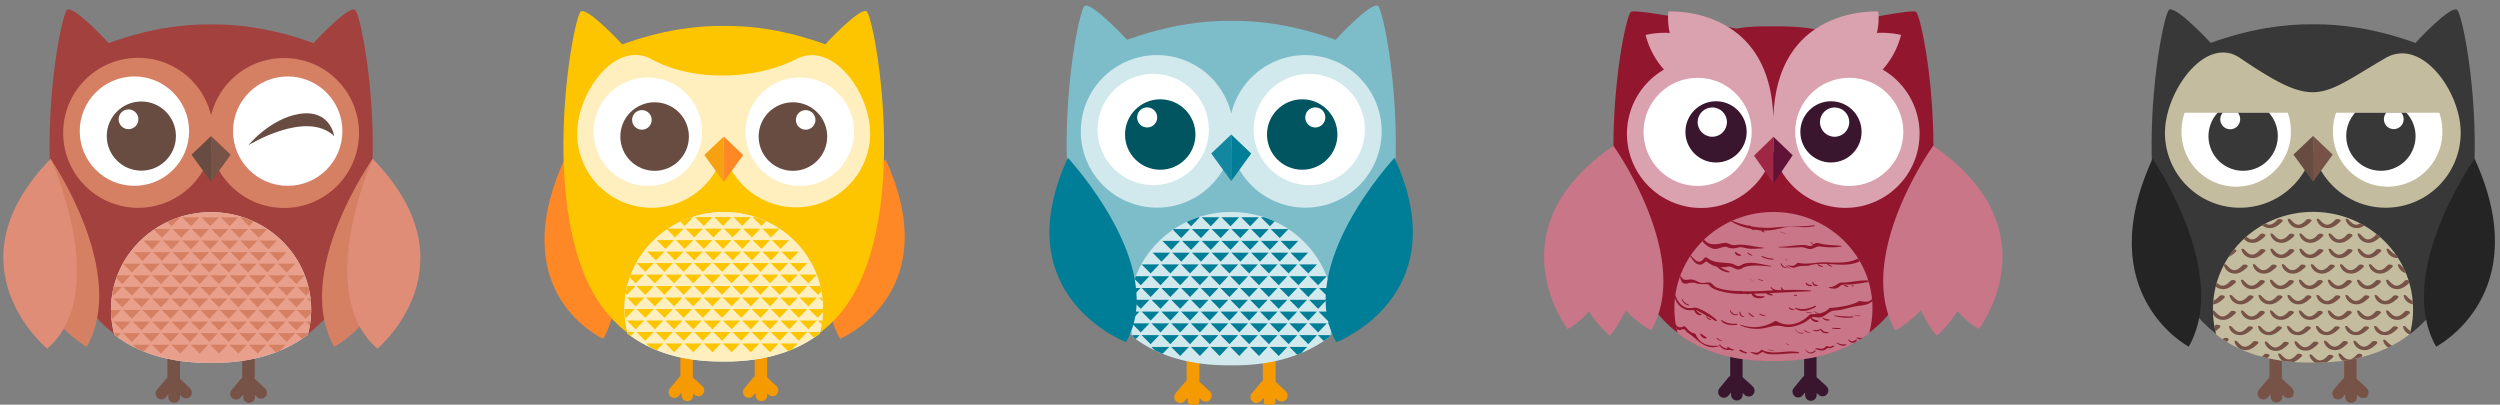 <svg id="Layer_1" data-name="Layer 1" xmlns="http://www.w3.org/2000/svg" xmlns:xlink="http://www.w3.org/1999/xlink" viewBox="0 0 1495 242"><rect x="0" y="0" width="1495" height="242" fill="#808080" stroke="none"/><defs><style>.cls-1{fill:none;}.cls-2{fill:#775246;}.cls-3{fill:#a3413e;}.cls-4{fill:#d68063;}.cls-5{fill:#fff;}.cls-6{fill:#684c42;}.cls-7{fill:#d1e8ec;}.cls-8{fill:#e89f8b;}.cls-9{clip-path:url(#clip-path);}.cls-10{fill:#e08d77;}.cls-11{fill:#39162e;}.cls-12{fill:#92162e;}.cls-13{fill:#daa1ae;}.cls-14{fill:#9e2844;}.cls-15{fill:#601336;}.cls-16{fill:#c97688;}.cls-17{clip-path:url(#clip-path-2);}.cls-18{fill:#fe8825;}.cls-19{fill:#f59a00;}.cls-20{fill:#fdc400;}.cls-21{fill:#ffefbf;}.cls-22{fill:#f5a112;}.cls-23{clip-path:url(#clip-path-3);}.cls-24{fill:#383838;}.cls-25{fill:#c4bc9e;}.cls-26{clip-path:url(#clip-path-4);}.cls-27{fill:#242424;}.cls-28{fill:#7dbdca;}.cls-29{fill:#005560;}.cls-30{fill:#12879f;}.cls-31{fill:#007e97;}.cls-32{clip-path:url(#clip-path-5);}</style><clipPath id="clip-path"><path class="cls-1" d="M184.07,200.18a57,57,0,0,0,2-15c0-32.18-26.81-58.29-59.86-58.29S66.37,153,66.37,185.15a57.13,57.13,0,0,0,2.07,15.11C85,212.87,105.15,217.15,126.26,217,146.81,217.15,167.29,212.8,184.07,200.18Z"/></clipPath><clipPath id="clip-path-2"><path class="cls-1" d="M1117.74,199.31a56.11,56.11,0,0,0,2-14.87c0-31.84-26.52-57.67-59.21-57.67s-59.23,25.76-59.23,57.67a56.23,56.23,0,0,0,2,14.94c16.42,12.47,36.3,16.7,57.19,16.55C1080.91,216.08,1101.15,211.83,1117.74,199.31Z"/></clipPath><clipPath id="clip-path-3"><path class="cls-1" d="M490.17,199.51a56.88,56.88,0,0,0,2-14.91c0-31.92-26.58-57.8-59.37-57.8s-59.36,25.88-59.36,57.8a56.53,56.53,0,0,0,2,15c16.45,12.51,36.39,16.75,57.34,16.59C453.22,216.33,473.55,212.06,490.17,199.51Z"/></clipPath><clipPath id="clip-path-4"><path class="cls-1" d="M1441,200a54.66,54.66,0,0,0,2-15c0-32.16-26.74-58.29-59.83-58.29s-59.82,26.13-59.82,58.29a55.81,55.81,0,0,0,2,15.15c16.54,12.67,36.64,16.85,57.81,16.69C1403.79,217.05,1424.19,212.72,1441,200Z"/></clipPath><clipPath id="clip-path-5"><path class="cls-1" d="M795.15,201.41a57.7,57.7,0,0,0,2.06-15.3c0-32.78-27.28-59.35-60.94-59.35s-60.94,26.54-60.94,59.35a57.74,57.74,0,0,0,2.07,15.36c16.88,12.84,37.37,17.2,58.87,17C757.23,218.68,778.09,214.31,795.15,201.41Z"/></clipPath></defs><title>owls-line</title><path class="cls-2" d="M113.63,232.13l-6-5.58V211.09a3.75,3.75,0,0,0-7.5,0h0V226a3.47,3.47,0,0,0-1,.79l-5.38,6.42a3.5,3.5,0,0,0,5.37,4.48h0l1.54-1.86v1.55a3.5,3.5,0,0,0,7,0h0v-1.19l1.16,1.08a3.49,3.49,0,0,0,4.79-5.09Z"/><path class="cls-2" d="M158.34,232.13l-6-5.58V211.09a3.76,3.76,0,0,0-7.5,0V226a3.25,3.25,0,0,0-.94.79l-5.38,6.42a3.49,3.49,0,0,0,5.36,4.48h0l1.55-1.86v1.55a3.5,3.5,0,0,0,7,0v-1.19l1.16,1.08a3.49,3.49,0,1,0,5.15-4.72,4.59,4.59,0,0,0-.39-.37Z"/><path class="cls-3" d="M212.22,5.75c-4.64-1.87-24.74,20-24.74,20-24-8.65-44.49-11.37-61.22-11.15C109.49,14.37,89,17.09,65,25.74c0,0-20.1-21.85-24.74-20S11.51,135.61,56.42,188.4C74.77,210,99.7,216.78,126.29,216.57c25.84.21,51.53-6.6,69.88-28.17C241,135.62,217,7.62,212.22,5.75Z"/><path class="cls-4" d="M169.8,34.7A44.85,44.85,0,0,0,126.23,69a44.84,44.84,0,1,0,0,20.87A44.83,44.83,0,1,0,169.8,34.7Z"/><circle class="cls-5" cx="172.05" cy="78.42" r="32.7"/><path class="cls-6" d="M199.85,81.39s-2.27-16.36-21-13.25c-17.54,2.92-30.31,18.69-30.31,18.69S183.2,65.42,199.85,81.39Z"/><circle class="cls-5" cx="80.38" cy="78.42" r="32.7"/><circle class="cls-6" cx="84.52" cy="81.37" r="20.68"/><circle class="cls-5" cx="76.84" cy="71.33" r="5.91"/><polygon class="cls-6" points="114.48 92.5 126.22 108.72 126.22 81.37 114.48 92.5"/><polygon class="cls-2" points="126.22 81.37 126.22 108.72 137.97 92.5 126.22 81.37"/><path class="cls-7" d="M184.07,200.18a57,57,0,0,0,2-15c0-32.18-26.81-58.29-59.86-58.29S66.37,153,66.37,185.15a57.13,57.13,0,0,0,2.07,15.11C85,212.87,105.15,217.15,126.26,217,146.81,217.15,167.29,212.8,184.07,200.18Z"/><path class="cls-8" d="M184.07,200.18a57,57,0,0,0,2-15c0-32.18-26.81-58.29-59.86-58.29S66.37,153,66.37,185.15a57.13,57.13,0,0,0,2.07,15.11C85,212.87,105.15,217.15,126.26,217,146.81,217.15,167.29,212.8,184.07,200.18Z"/><g class="cls-9"><polygon class="cls-4" points="101.91 150.76 91.56 150.76 96.86 156.04 101.91 150.76"/><polygon class="cls-4" points="113.49 150.76 103.14 150.76 108.42 156.04 113.49 150.76"/><polygon class="cls-4" points="125.07 150.76 114.72 150.76 120 156.04 125.07 150.76"/><polygon class="cls-4" points="136.65 150.76 126.29 150.76 131.58 156.04 136.65 150.76"/><polygon class="cls-4" points="148.23 150.76 137.86 150.76 143.16 156.04 148.23 150.76"/><polygon class="cls-4" points="159.79 150.76 149.44 150.76 154.74 156.04 159.79 150.76"/><polygon class="cls-4" points="171.37 150.76 161.02 150.76 166.3 156.04 171.37 150.76"/><polygon class="cls-4" points="90.33 150.76 79.98 150.76 85.28 156.04 90.33 150.76"/><polygon class="cls-4" points="107.71 143.83 97.35 143.83 102.64 149.12 107.71 143.83"/><polygon class="cls-4" points="119.28 143.83 108.92 143.83 114.22 149.12 119.28 143.83"/><polygon class="cls-4" points="130.85 143.83 120.5 143.83 125.78 149.12 130.85 143.83"/><polygon class="cls-4" points="142.43 143.83 132.08 143.83 137.36 149.12 142.43 143.83"/><polygon class="cls-4" points="154.01 143.83 143.66 143.83 148.94 149.12 154.01 143.83"/><polygon class="cls-4" points="165.59 143.83 155.22 143.83 160.52 149.12 165.59 143.83"/><polygon class="cls-4" points="96.13 143.83 85.77 143.83 91.06 149.12 96.13 143.83"/><polygon class="cls-4" points="188.73 143.83 178.38 143.83 183.66 149.12 188.73 143.83"/><polygon class="cls-4" points="96.13 129.98 85.77 129.98 91.06 135.28 96.13 129.98"/><polygon class="cls-4" points="107.71 129.98 97.35 129.98 102.64 135.28 107.71 129.98"/><polygon class="cls-4" points="119.29 129.98 108.92 129.98 114.22 135.28 119.29 129.98"/><polygon class="cls-4" points="130.85 129.98 120.5 129.98 125.78 135.28 130.85 129.98"/><polygon class="cls-4" points="142.43 129.98 132.08 129.98 137.36 135.28 142.43 129.98"/><polygon class="cls-4" points="154.01 129.98 143.66 129.98 148.94 135.28 154.01 129.98"/><polygon class="cls-4" points="165.59 129.98 155.22 129.98 160.52 135.28 165.59 129.98"/><polygon class="cls-4" points="84.55 129.98 74.19 129.98 79.48 135.28 84.55 129.98"/><polygon class="cls-4" points="188.73 129.98 178.38 129.98 183.66 135.28 188.73 129.98"/><polygon class="cls-4" points="177.16 129.98 166.8 129.98 172.1 135.28 177.16 129.98"/><polygon class="cls-4" points="101.91 136.91 91.56 136.91 96.86 142.19 101.91 136.91"/><polygon class="cls-4" points="113.49 136.91 103.14 136.91 108.42 142.19 113.49 136.91"/><polygon class="cls-4" points="125.07 136.91 114.72 136.91 120 142.19 125.07 136.91"/><polygon class="cls-4" points="136.65 136.91 126.29 136.91 131.58 142.19 136.65 136.91"/><polygon class="cls-4" points="148.23 136.91 137.86 136.91 143.16 142.19 148.23 136.91"/><polygon class="cls-4" points="159.79 136.91 149.44 136.91 154.74 142.19 159.79 136.91"/><polygon class="cls-4" points="90.33 136.91 79.98 136.91 85.28 142.19 90.33 136.91"/><polygon class="cls-4" points="194.53 136.91 184.17 136.91 189.46 142.19 194.53 136.91"/><polygon class="cls-4" points="182.95 136.91 172.59 136.91 177.88 142.19 182.95 136.91"/><polygon class="cls-4" points="101.31 178.44 90.95 178.44 96.24 183.75 101.31 178.44"/><polygon class="cls-4" points="112.89 178.44 102.53 178.44 107.82 183.75 112.89 178.44"/><polygon class="cls-4" points="124.45 178.44 114.1 178.44 119.4 183.75 124.45 178.44"/><polygon class="cls-4" points="136.03 178.44 125.67 178.44 130.96 183.75 136.03 178.44"/><polygon class="cls-4" points="147.61 178.44 137.25 178.44 142.54 183.75 147.61 178.44"/><polygon class="cls-4" points="159.19 178.44 148.83 178.44 154.12 183.75 159.19 178.44"/><polygon class="cls-4" points="170.77 178.44 160.4 178.44 165.7 183.75 170.77 178.44"/><polygon class="cls-4" points="89.73 178.44 79.37 178.44 84.66 183.75 89.73 178.44"/><polygon class="cls-4" points="78.15 178.44 67.8 178.44 73.1 183.75 78.15 178.44"/><polygon class="cls-4" points="193.91 178.44 183.56 178.44 188.84 183.75 193.91 178.44"/><polygon class="cls-4" points="182.33 178.44 171.98 178.44 177.28 183.75 182.33 178.44"/><polygon class="cls-4" points="72.97 171.53 62.62 171.53 67.92 176.82 72.97 171.53"/><polygon class="cls-4" points="107.09 171.53 96.73 171.53 102.04 176.82 107.09 171.53"/><polygon class="cls-4" points="118.67 171.53 108.31 171.53 113.6 176.82 118.67 171.53"/><polygon class="cls-4" points="130.25 171.53 119.89 171.53 125.18 176.82 130.25 171.53"/><polygon class="cls-4" points="141.83 171.53 131.47 171.53 136.76 176.82 141.83 171.53"/><polygon class="cls-4" points="153.39 171.53 143.04 171.53 148.34 176.82 153.39 171.53"/><polygon class="cls-4" points="164.97 171.53 154.62 171.53 159.92 176.82 164.97 171.53"/><polygon class="cls-4" points="176.55 171.53 166.19 171.53 171.48 176.82 176.55 171.53"/><polygon class="cls-4" points="95.53 171.53 85.16 171.53 90.46 176.82 95.53 171.53"/><polygon class="cls-4" points="83.95 171.53 73.59 171.53 78.88 176.82 83.95 171.53"/><polygon class="cls-4" points="188.13 171.53 177.77 171.53 183.06 176.82 188.13 171.53"/><polygon class="cls-4" points="72.37 157.68 62.01 157.68 67.3 162.97 72.37 157.68"/><polygon class="cls-4" points="95.53 157.68 85.16 157.68 90.46 162.97 95.53 157.68"/><polygon class="cls-4" points="107.09 157.68 96.73 157.68 102.04 162.97 107.09 157.68"/><polygon class="cls-4" points="118.67 157.68 108.31 157.68 113.6 162.97 118.67 157.68"/><polygon class="cls-4" points="130.25 157.68 119.89 157.68 125.18 162.97 130.25 157.68"/><polygon class="cls-4" points="141.83 157.68 131.47 157.68 136.76 162.97 141.83 157.68"/><polygon class="cls-4" points="153.39 157.68 143.04 157.68 148.34 162.97 153.39 157.68"/><polygon class="cls-4" points="164.97 157.68 154.62 157.68 159.92 162.97 164.97 157.68"/><polygon class="cls-4" points="83.95 157.68 73.59 157.68 78.88 162.97 83.95 157.68"/><polygon class="cls-4" points="176.55 157.68 166.19 157.68 171.48 162.97 176.55 157.68"/><polygon class="cls-4" points="101.31 164.61 90.95 164.61 96.24 169.9 101.31 164.61"/><polygon class="cls-4" points="112.89 164.61 102.53 164.61 107.82 169.9 112.89 164.61"/><polygon class="cls-4" points="124.45 164.61 114.1 164.61 119.4 169.9 124.45 164.61"/><polygon class="cls-4" points="136.03 164.61 125.67 164.61 130.96 169.9 136.03 164.61"/><polygon class="cls-4" points="147.61 164.61 137.25 164.61 142.54 169.9 147.61 164.61"/><polygon class="cls-4" points="159.19 164.61 148.83 164.61 154.12 169.9 159.19 164.61"/><polygon class="cls-4" points="170.77 164.61 160.4 164.61 165.7 169.9 170.77 164.61"/><polygon class="cls-4" points="89.73 164.61 79.37 164.61 84.66 169.9 89.73 164.61"/><polygon class="cls-4" points="78.15 164.61 67.8 164.61 73.1 169.9 78.15 164.61"/><polygon class="cls-4" points="193.91 164.61 183.56 164.61 188.84 169.9 193.91 164.61"/><polygon class="cls-4" points="182.33 164.61 171.98 164.61 177.28 169.9 182.33 164.61"/><polygon class="cls-4" points="89.73 206.15 79.37 206.15 84.66 211.44 89.73 206.15"/><polygon class="cls-4" points="101.31 206.15 90.95 206.15 96.24 211.44 101.31 206.15"/><polygon class="cls-4" points="112.89 206.15 102.53 206.15 107.82 211.44 112.89 206.15"/><polygon class="cls-4" points="124.47 206.15 114.1 206.15 119.4 211.44 124.47 206.15"/><polygon class="cls-4" points="136.03 206.15 125.67 206.15 130.98 211.44 136.03 206.15"/><polygon class="cls-4" points="147.61 206.15 137.25 206.15 142.54 211.44 147.61 206.15"/><polygon class="cls-4" points="159.19 206.15 148.83 206.15 154.12 211.44 159.19 206.15"/><polygon class="cls-4" points="170.77 206.15 160.41 206.15 165.7 211.44 170.77 206.15"/><polygon class="cls-4" points="187.53 199.22 177.16 199.22 182.46 204.51 187.53 199.22"/><polygon class="cls-4" points="95.53 199.22 85.16 199.22 90.46 204.51 95.53 199.22"/><polygon class="cls-4" points="107.09 199.22 96.73 199.22 102.04 204.51 107.09 199.22"/><polygon class="cls-4" points="118.67 199.22 108.31 199.22 113.62 204.51 118.67 199.22"/><polygon class="cls-4" points="130.25 199.22 119.89 199.22 125.18 204.51 130.25 199.22"/><polygon class="cls-4" points="141.83 199.22 131.47 199.22 136.76 204.51 141.83 199.22"/><polygon class="cls-4" points="153.39 199.22 143.04 199.22 148.34 204.51 153.39 199.22"/><polygon class="cls-4" points="164.97 199.22 154.62 199.22 159.92 204.51 164.97 199.22"/><polygon class="cls-4" points="83.95 199.22 73.59 199.22 78.88 204.51 83.95 199.22"/><polygon class="cls-4" points="72.37 199.22 62.01 199.22 67.3 204.51 72.37 199.22"/><polygon class="cls-4" points="176.55 199.22 166.19 199.22 171.48 204.51 176.55 199.22"/><polygon class="cls-4" points="187.87 185.37 177.51 185.37 182.8 190.67 187.87 185.37"/><polygon class="cls-4" points="83.95 185.37 73.59 185.37 78.88 190.67 83.95 185.37"/><polygon class="cls-4" points="95.53 185.37 85.16 185.37 90.46 190.67 95.53 185.37"/><polygon class="cls-4" points="107.09 185.37 96.73 185.37 102.04 190.67 107.09 185.37"/><polygon class="cls-4" points="118.67 185.37 108.31 185.37 113.6 190.67 118.67 185.37"/><polygon class="cls-4" points="130.25 185.37 119.89 185.37 125.18 190.67 130.25 185.37"/><polygon class="cls-4" points="141.83 185.37 131.47 185.37 136.76 190.67 141.83 185.37"/><polygon class="cls-4" points="153.39 185.37 143.04 185.37 148.34 190.67 153.39 185.37"/><polygon class="cls-4" points="72.37 185.37 62.01 185.37 67.3 190.67 72.37 185.37"/><polygon class="cls-4" points="176.55 185.37 166.19 185.37 171.48 190.67 176.55 185.37"/><polygon class="cls-4" points="164.97 185.37 154.62 185.37 159.92 190.67 164.97 185.37"/><polygon class="cls-4" points="89.73 192.3 79.37 192.3 84.66 197.6 89.73 192.3"/><polygon class="cls-4" points="101.31 192.3 90.95 192.3 96.24 197.6 101.31 192.3"/><polygon class="cls-4" points="112.89 192.3 102.53 192.3 107.82 197.6 112.89 192.3"/><polygon class="cls-4" points="124.47 192.3 114.1 192.3 119.4 197.6 124.47 192.3"/><polygon class="cls-4" points="136.03 192.3 125.67 192.3 130.98 197.6 136.03 192.3"/><polygon class="cls-4" points="147.61 192.3 137.25 192.3 142.54 197.6 147.61 192.3"/><polygon class="cls-4" points="159.19 192.3 148.83 192.3 154.12 197.6 159.19 192.3"/><polygon class="cls-4" points="78.15 192.3 67.8 192.3 73.1 197.6 78.15 192.3"/><polygon class="cls-4" points="193.31 192.3 182.95 192.3 188.24 197.6 193.31 192.3"/><polygon class="cls-4" points="182.33 192.3 171.98 192.3 177.28 197.6 182.33 192.3"/><polygon class="cls-4" points="170.77 192.3 160.41 192.3 165.7 197.6 170.77 192.3"/></g><path class="cls-4" d="M51.87,207.4S-7.07,176.26,30.23,95C30.26,95,77.13,162.94,51.87,207.4Z"/><path class="cls-10" d="M28.25,208.51S-32.15,159,30.29,95C30.26,95,66.9,175.06,28.25,208.51Z"/><path class="cls-4" d="M199.85,207.4s60.29-31.14,23-112.41C222.9,95,174.65,162.94,199.85,207.4Z"/><path class="cls-10" d="M225.68,208.51S285.34,159,222.9,95C222.9,95,187,175.06,225.68,208.51Z"/><path class="cls-11" d="M1048.06,231l-6-5.48V210.18a3.71,3.71,0,1,0-7.41,0h0v14.67a3.39,3.39,0,0,0-1,.78l-5.31,6.47a3.46,3.46,0,1,0,5.31,4.43h0l1.53-1.83v1.53a3.46,3.46,0,0,0,6.91,0V235l1.15,1.07a3.47,3.47,0,1,0,5-4.86,1.51,1.51,0,0,0-.23-.21Z"/><path class="cls-11" d="M1092.29,231l-6-5.48V210.18a3.72,3.72,0,0,0-7.42,0v14.67a3.31,3.31,0,0,0-.93.78l-5.32,6.47a3.46,3.46,0,0,0,5.31,4.43h0l1.53-1.83v1.53a3.46,3.46,0,1,0,6.92,0V235l1.15,1.07a3.46,3.46,0,0,0,4.71-5.07h0Z"/><path class="cls-12" d="M1145.62,7c-4.68-1.85-60.26,10.52-60.26,10.52s-8.3-2-24.83-1.77c-16.55-.22-22.12,1.39-22.12,1.39s-58.31-12-63-10.14-28.51,128.46,16,180.73c18.15,21.41,42.82,28.08,69.12,27.86,25.56.22,51-6.53,69.13-27.86C1174.06,135.44,1150.31,8.77,1145.62,7Z"/><path class="cls-13" d="M1125.84,41.58a49.3,49.3,0,0,0,11-20.7,50.93,50.93,0,0,0-14.46-1.17,37.76,37.76,0,0,0,.82-12.8s-60.21-4-62.7,62.7h0a.45.45,0,0,0-.09-.32c-2.65-66.37-62.7-62.37-62.7-62.37a38.26,38.26,0,0,0,.82,12.8,50.94,50.94,0,0,0-14.46,1.18,49.43,49.43,0,0,0,11,20.72,44.35,44.35,0,1,0,65.35,48.65,44.35,44.35,0,1,0,65.37-48.69Z"/><circle class="cls-5" cx="1105.86" cy="78.86" r="32.34"/><circle class="cls-5" cx="1015.18" cy="78.86" r="32.34"/><polygon class="cls-14" points="1048.9 93.1 1060.51 109.55 1060.51 81.78 1048.9 93.1"/><polygon class="cls-15" points="1060.51 81.78 1060.51 109.78 1072.03 92.85 1060.51 81.78"/><path class="cls-16" d="M1117.74,199.31a56.11,56.11,0,0,0,2-14.87c0-31.84-26.52-57.67-59.21-57.67s-59.23,25.76-59.23,57.67a56.23,56.23,0,0,0,2,14.94c16.42,12.47,36.3,16.7,57.19,16.55C1080.91,216.08,1101.15,211.83,1117.74,199.31Z"/><g class="cls-17"><path class="cls-12" d="M1054.32,148.06c-5.66-.47-11.17-2.38-16.7-1.53-2.51.42-4.45-1.71-6.73-1.27-7.85,1.53-9.42,1.18-13.76-4-.14-.17-.77-.12-.63.18a12.53,12.53,0,0,0,7.34,7.08c3.24,1.32,6.12-1.66,8.95-.74a8.94,8.94,0,0,0,6,.42c1.92-.81,4.26,0,6.27.36,3,.53,6.11,0,9.17,0C1054.56,148.51,1054.72,148.09,1054.32,148.06Z"/><path class="cls-12" d="M1058.91,159c-5.13-.78-12.83-3.37-17.53-.52-2.77,1.66-3.67-.54-6.25-.94-6-.94-9.7.11-14.29-3.41a1.43,1.43,0,0,0-1.71.17c-3.24,4.9-6.12.32-8-1.53-.13-.1-.65,0-.51.14,1.64,2.6,3.43,5.93,6.93,5.26.32,0,2.69-2.12,3.16-1.7a14.39,14.39,0,0,0,6.12,3.06,10.6,10.6,0,0,0,6.91,3.35c.43,0,.74-.41.26-.63a30.47,30.47,0,0,1-3.64-1.53,16.26,16.26,0,0,1-1.52-1,15,15,0,0,0,4.58-.29c1.75-.37,3.84,1.33,5.63,1.72a4.58,4.58,0,0,0,3-.91c4.16-2.34,12.61-1.2,16.68-.89C1059.07,159.49,1059.38,159.09,1058.91,159Z"/><path class="cls-12" d="M1101,147c-4.66-.46-9.17-.35-13.76-1.68a2.81,2.81,0,0,0-2.51.76,5.24,5.24,0,0,1-1.77-1.4c-.09-.11-.43,0-.31.12a10.34,10.34,0,0,0,1.62,1.62l-.29.2c-1.76,1.16-3.38-.14-5.26-.11-5,0-10,1-15,1.12-.31,0-.31.32,0,.32a98.62,98.62,0,0,0,12.75-.14c2.54-.29,4.59,1.53,7,1,2.08-.4,2.77-1.82,5.37-1.36a41.1,41.1,0,0,0,12.23,0C1101.37,147.48,1101.37,147,1101,147Z"/><path class="cls-12" d="M1112.08,154.06c-6.12,3.62-13.66,3.06-20.55,2.81-5.43-.15-10.59,1.53-16,.32a1.08,1.08,0,0,0-1,.28c-1.71,2.09-3.44,1.53-5.3,1.14-.13,0-.42.14-.2.23,2.11,1,3.06,1.75,5.27.81,2.71-1.14,5.17-.18,8-1a24.36,24.36,0,0,1,4.49-.76,2.74,2.74,0,0,0,3.23,1.52c.21,0,.18-.29,0-.35-.51-.2-1.06-.21-1.53-.39a3.11,3.11,0,0,1-1.13-.8,46.33,46.33,0,0,1,5.27,0,3.7,3.7,0,0,0,2.88,1.53c.21,0,.38-.23.14-.34a6.4,6.4,0,0,1-2.22-1.17c7,.38,14,1.42,20.67-2.63C1115.54,154.38,1113,153.48,1112.08,154.06Z"/><path class="cls-12" d="M1084.66,134.7c-7.86,1.1-15.91.45-23.83,1.36a42,42,0,0,1-7.93,0h0c0-.11-.34-.11-.33,0h0q-2.89-.27-5.78-.81a3,3,0,0,1-.24-.55c0-.14-.4-.11-.38,0v.39a52.2,52.2,0,0,1-12.48-4.05c-.12,0-.46,0-.26.18a33.18,33.18,0,0,0,13.59,5.56,3.91,3.91,0,0,0,1.67.85c.2,0,.75-.14.4-.33l-.29-.13,2.35.42c.68.1,1.35.18,2,.24a3.08,3.08,0,0,0,1.53,1.1c.14,0,.73,0,.47-.3l-.85-.74a41.35,41.35,0,0,0,11.8-1.68c6.12-1.53,12.58.63,18.72-1C1085.68,135.25,1085.23,134.62,1084.66,134.7Z"/><path class="cls-12" d="M1082.66,173.69a125.42,125.42,0,0,0-15.51-.21,2.52,2.52,0,0,1-1.62-1.53c0-.2-.57-.18-.57,0a2.64,2.64,0,0,0,.52,1.53h-1.82a16.85,16.85,0,0,1-2-.23,4.78,4.78,0,0,1-2.38-1.53c-.11-.12-.57,0-.46.14a4.92,4.92,0,0,0,1.65,1.77c-6.12.34-12.23.71-18.35.58a5.27,5.27,0,0,0-1-.26c-.1,0-.3,0-.3.14h0c-1.63,0-3.25-.12-4.89-.26a35.43,35.43,0,0,1-9.39-1.88c-1.53-.54-3-3.06-4.37-3.06-3,0-3.8.84-6.52-.24a12.32,12.32,0,0,0-3.93-1.53c-4.49,0-4.25,1.2-6.65-1.85-.08-.11-.51-.11-.46.09,1.73,7.9,4.94,1.92,10.25,4.23,1.34.6,6.63,0,7.06.72,1.33,2,3.84,2.85,6,3.55a48.43,48.43,0,0,0,15.89,1.85,4.46,4.46,0,0,0,2.61,0h1a3.59,3.59,0,0,0,2.46,2.3,6.94,6.94,0,0,0,5-.25c.57-.24.17-.78-.32-.73a9.8,9.8,0,0,1-3.7-.11,6.23,6.23,0,0,1-2.11-1.27l4.33-.15,3.06-.13a.27.27,0,0,0,.15.22,6,6,0,0,0,3.41,1.1c.29,0,.71-.29.34-.54a7.46,7.46,0,0,0-2.37-.84c8.33-.33,16.64-.87,25-1.13C1083,174.35,1083.27,173.74,1082.66,173.69Z"/><path class="cls-12" d="M1117.36,167.74c-4.59-.36-9.18.81-13.84,1.23-1.06.09-2.83-.26-3.77.35-3,2-3.31,2.09-5.85,2.46-.23,0-.37.34,0,.41,2.08.54,4.72.8,6.3-1.05,1.25-1.53,5-.8,6.65-1,3.53-.44,7.11-.85,10.6-1.52C1118,168.46,1118,167.82,1117.36,167.74Z"/><path class="cls-12" d="M1121.36,177c-3.47,3.35-3.3,3.91-9,3.05a1.4,1.4,0,0,0-1,.19c-3.45,2.31-12.84,3.78-16.62,3.85a1.29,1.29,0,0,0-.9.35,11.11,11.11,0,0,1-6.12,3.06,6.63,6.63,0,0,1-2.42-1.31c-.12-.13-.56,0-.38.15a5.71,5.71,0,0,0,2,1.28,33.23,33.23,0,0,1-3.87.25,1.31,1.31,0,0,0-.93.37c-5.11,5.21-12.71,7.89-19.48,3.93a1.5,1.5,0,0,0-1.53,0,23,23,0,0,1-20,2.05c-.27-.1-.75.19-.34.38a23.53,23.53,0,0,0,14.59,1.53c5.11-1,6.32-2,11.37-.84,4.11.91,8.61-.63,12.23-2.45a14.82,14.82,0,0,0,3.61-2.57l.15-.12a3.89,3.89,0,0,0,1.75,1.94,3.6,3.6,0,0,0,2.87.31c.35-.13.29-.45,0-.59-.61-.26-1.27-.33-1.88-.56a8.63,8.63,0,0,1-2.2-1.27h-.2c1.53-.93,3.81.12,5.47-.2,3.26-.63,5.34-4,8.6-4.08,3.9-.14,7.77-1.53,11.58-2.34,5.9-1.15,9.86-.29,13-6.12C1121.75,177,1121.44,177,1121.36,177Z"/><path class="cls-12" d="M1026.68,191.42a37.48,37.48,0,0,0-11.74-7.24c-1.87-.65-4,.55-6.32-.13-4-1.2-6.51-5.31-7-9.27,0-.17-.36-.17-.38,0a10.27,10.27,0,0,0,7.65,10.6,15.69,15.69,0,0,0,4.22,0,4.07,4.07,0,0,0,3.67,3.21c.32,0,1.16-.34.57-.64a8.89,8.89,0,0,1-3.19-2.48,2.93,2.93,0,0,1,.82.27c3.62,2,7.23,3.86,10.7,6.12C1026.07,192.06,1027.13,191.83,1026.68,191.42Z"/><path class="cls-12" d="M1038.41,193.56a12.6,12.6,0,0,1-8.68-2.1c-.17-.12-.71,0-.51.26,2,2.68,6.3,3.06,9.35,2.51C1039.16,194.12,1039,193.51,1038.41,193.56Z"/><path class="cls-12" d="M1027.71,206.73c-5.89.56-11.32-.92-13.67-6.87a4,4,0,0,0-1.95-.84c-1.8-.6-3-2.36-4.23-3.63a1.19,1.19,0,0,0-1.23-.18c-4.12,2-4.69-2.23-6.11-4.45-.22-.32-1.18-.29-1,.2.92,2.28,1.33,5.14,3.74,6.25a4.12,4.12,0,0,0,2.7-.26c1.85-.53,2.08,1.24,3.34,2.05,6.37,4.1,10,10.57,18.64,8.06C1028.15,207,1028,206.7,1027.71,206.73Z"/><path class="cls-12" d="M1036.56,208.9a4.6,4.6,0,0,1-2.64-1.18c-.37-.35-1.53,0-1.09.43l.52.4a10.81,10.81,0,0,1-2.09-.51,8.41,8.41,0,0,1-2.77-2c-.11-.1-.6-.09-.48.14a6,6,0,0,0,6,3.06.38.38,0,0,0,.23-.15,4.55,4.55,0,0,0,2.21.45C1036.85,209.49,1037.14,209,1036.56,208.9Z"/><path class="cls-12" d="M1075.51,210.64c-7.35-1.71-14.66,2.07-21.8-1.38a.5.5,0,0,0-.55,0c-2.34,2.6-3.72,1.41-6,1.21-.21,0-.52.2-.2.32,1.06.43,2.71,1.53,4,1.29.76-.19,3.06-2,3.55-1.53,1.72,1.36,4.58,1.31,6.59,1.33,4.81,0,9.51-.83,14.34-.6C1075.91,211.34,1076.05,210.79,1075.51,210.64Z"/><path class="cls-12" d="M1085.36,209.57a5.59,5.59,0,0,1-2.67,1.28,4,4,0,0,1-2.85-1.72h-.27a4,4,0,0,0,3.06,2.24,3.76,3.76,0,0,0,3.27-1.68C1086.08,209.54,1085.5,209.46,1085.36,209.57Z"/><path class="cls-12" d="M1096.33,206.68c-1.15.41-2,1.09-3.37.4a1,1,0,0,0-1.13.1,3.61,3.61,0,0,1-3.64,1.32,11.1,11.1,0,0,0-2.37-.26c-.14,0-.44.18-.2.32,2.37,1.25,5.36,1.67,7.11-.5a4.23,4.23,0,0,0,4.09-1C1097.22,206.8,1096.57,206.59,1096.33,206.68Z"/><path class="cls-12" d="M1103.67,205.88a15.72,15.72,0,0,1-2.17,0,7.53,7.53,0,0,1-2.76-.9c-.16-.09-.59,0-.35.23,1.39,1.1,3.87,2.22,5.55,1.07C1104.27,206.05,1103.85,205.9,1103.67,205.88Z"/><path class="cls-12" d="M1109.76,203.16a7,7,0,0,1-2,1,3.18,3.18,0,0,1-2.14-1.17s-.4-.09-.36,0a2.74,2.74,0,0,0,5.17.33C1110.55,203,1110,203,1109.76,203.16Z"/><path class="cls-12" d="M1116.59,200.33a7.78,7.78,0,0,1-2.78,1.65,7,7,0,0,1-3.18-.13c-.22,0-.63.17-.34.38a5,5,0,0,0,6.9-1.35l.17-.27C1117.62,200.23,1116.78,200.16,1116.59,200.33Z"/><path class="cls-12" d="M1119.73,198.56a17.48,17.48,0,0,0-2.21.87c-.18,0,0,.23.14.2.81-.21,1.64-.4,2.43-.67C1120.67,198.79,1120.09,198.41,1119.73,198.56Z"/><path class="cls-12" d="M1039.1,187.84a3.4,3.4,0,0,1-4.07-2.13c0-.17-.55-.15-.52,0a3.43,3.43,0,0,0,4,2.71,3.36,3.36,0,0,0,.76-.24C1039.73,188.08,1039.33,187.82,1039.1,187.84Z"/><path class="cls-12" d="M1042.88,189.23a2.83,2.83,0,0,1-2.16-2.66c0-.23-.52-.21-.52,0a2.62,2.62,0,0,0,2.23,3h.25C1042.88,189.49,1043.26,189.23,1042.88,189.23Z"/><path class="cls-12" d="M1048.8,189.14a19.93,19.93,0,0,1-2.88-2.2c-.09-.11-.5,0-.4.1a5.56,5.56,0,0,0,2.83,2.47C1048.66,189.61,1049.23,189.41,1048.8,189.14Z"/><path class="cls-12" d="M1055.5,188.62a12.55,12.55,0,0,1-3-1c-.21-.09-.7.15-.38.34a5.87,5.87,0,0,0,3.29,1.05C1055.79,189,1055.92,188.68,1055.5,188.62Z"/><path class="cls-12" d="M1083.38,170.42a15.22,15.22,0,0,1-1.53-.2,3.62,3.62,0,0,1-1.63-1.18c-.09-.1-.47-.12-.45.1,0,1.52,2.6,2.47,3.82,1.68C1083.79,170.73,1083.56,170.51,1083.38,170.42Z"/><path class="cls-12" d="M1086.86,170.53c-.49-.31-1.11-.26-1.63-.54a2.34,2.34,0,0,1-1-1.53c0-.14-.3-.09-.32,0a2,2,0,0,0,.67,2.08,2.33,2.33,0,0,0,2.24.42A.23.23,0,0,0,1086.86,170.53Z"/><path class="cls-12" d="M1048.69,168.36a6.79,6.79,0,0,1-2-1.53h-.17a6.79,6.79,0,0,0,2,1.53C1048.61,168.52,1048.8,168.43,1048.69,168.36Z"/><path class="cls-12" d="M1054.36,167.74a20.88,20.88,0,0,1-2.86-1c-.12,0-.41.09-.22.2a11.13,11.13,0,0,0,2.85,1.12C1054.39,168.16,1054.7,167.82,1054.36,167.74Z"/><path class="cls-12" d="M1069.05,155.59a1.54,1.54,0,0,1-1.15-.72c0-.11-.4,0-.32,0a1.54,1.54,0,0,0,1.43.81C1069.14,155.75,1069.26,155.59,1069.05,155.59Z"/><path class="cls-12" d="M1068.31,159.82a3.18,3.18,0,0,1-2.86-2.17c0-.2-.59-.17-.56,0a2.86,2.86,0,0,0,3.17,2.51h.25C1068.59,160.17,1068.56,159.88,1068.31,159.82Z"/><path class="cls-12" d="M1070.65,160.39a6,6,0,0,1-2.2-1.53c-.14-.12-.58,0-.41.17a4.6,4.6,0,0,0,2.44,1.53C1070.65,160.69,1070.9,160.48,1070.65,160.39Z"/><path class="cls-12" d="M1067.73,139.51a15,15,0,0,1-3.06-1c-.12,0-.41,0-.23.15a15.77,15.77,0,0,0,3.06,1C1067.87,139.76,1068,139.56,1067.73,139.51Z"/><path class="cls-12" d="M1083.34,186.88a11.71,11.71,0,0,1-3.28-.46c-.11,0-.37.09-.2.16a6.32,6.32,0,0,0,3.48.57C1083.56,187.14,1083.54,186.91,1083.34,186.88Z"/><path class="cls-12" d="M1093.93,191.13c-.68-.17-1.36-.23-2-.42a10,10,0,0,1-2.15-.94s-.28,0-.22.09a4.19,4.19,0,0,0,4.32,1.76C1094.1,191.55,1094.28,191.22,1093.93,191.13Z"/><path class="cls-12" d="M1108,189.23a62,62,0,0,1-10.89-.64c-.23,0-.55.23-.22.33a27.87,27.87,0,0,0,11.23.89C1108.67,189.8,1108.44,189.23,1108,189.23Z"/><path class="cls-12" d="M1112.39,188.77c-1.11-.15-2.22,0-3.32-.24-.14,0-.32.15-.12.2a9.54,9.54,0,0,0,3.45.27C1112.57,188.91,1112.55,188.77,1112.39,188.77Z"/><path class="cls-12" d="M1009.85,182.18a6.87,6.87,0,0,1-3.87-3.35c0-.14-.43-.11-.37,0a5.59,5.59,0,0,0,3.88,3.82C1009.86,182.81,1010.35,182.38,1009.85,182.18Z"/><path class="cls-12" d="M1023.09,190.87a5.12,5.12,0,0,1-2.63-1.82c0-.09-.31,0-.25,0a4.12,4.12,0,0,0,.94,1.53,3.51,3.51,0,0,0,1.53.76C1023,191.43,1023.64,191,1023.09,190.87Z"/><path class="cls-12" d="M1020.47,201.8a33.55,33.55,0,0,0-3.57-2.32s-.36,0-.32.09a4.12,4.12,0,0,0,3.36,2.9C1020.32,202.54,1020.93,202.15,1020.47,201.8Z"/><path class="cls-12" d="M1029.5,203.42a4.47,4.47,0,0,1-2.71-1.42c-.09-.09-.47,0-.37.11a3.25,3.25,0,0,0,3.06,1.66C1029.76,203.76,1029.88,203.45,1029.5,203.42Z"/><path class="cls-12" d="M1044.52,210.72a14.51,14.51,0,0,1-3.35-1.53c-.43-.31-1.53.14-.89.58a7.73,7.73,0,0,0,4,1.53C1044.65,211.31,1044.94,210.89,1044.52,210.72Z"/><path class="cls-12" d="M1040.85,152.3a7.28,7.28,0,0,1-2.76-1.62c-.15-.11-.55,0-.56.16a1.94,1.94,0,0,0,1,1.69,3.06,3.06,0,0,0,2.28.41C1041.35,152.86,1041.29,152.37,1040.85,152.3Z"/><path class="cls-12" d="M1047.77,152.42a9.74,9.74,0,0,1-2.55-1.44c-.12-.09-.49,0-.35.19a4.22,4.22,0,0,0,2.66,1.66C1047.85,152.89,1048.16,152.53,1047.77,152.42Z"/><path class="cls-12" d="M1060.08,154.59a15.94,15.94,0,0,1-6.11-1.44c-.28-.12-.92.22-.51.43a14.08,14.08,0,0,0,6.67,1.65C1060.71,155.23,1060.7,154.61,1060.08,154.59Z"/><path class="cls-12" d="M1078.44,198.88a5.33,5.33,0,0,1-2.51,0,4.46,4.46,0,0,1-2.16-1.91c0-.09-.32,0-.24,0,.93,1.67,3.18,3.32,5.1,2.09C1078.76,199,1078.44,198.88,1078.44,198.88Z"/><path class="cls-12" d="M1082.56,198.86a6.59,6.59,0,0,1-3.44-1.52c-.12-.11-.53,0-.36.13a4.57,4.57,0,0,0,3.8,1.53C1082.78,199.11,1082.76,198.9,1082.56,198.86Z"/><path class="cls-12" d="M1093.15,198.5a5.6,5.6,0,0,1-2.4-.29,5.5,5.5,0,0,1-1.69-1.53c-.09-.12-.53-.12-.5.09s0,.09,0,.14c-.63.15-1.25.32-1.88.46a11.42,11.42,0,0,1-2.48,0c-.11,0-.24.1-.12.2a4.31,4.31,0,0,0,4.59-.28,3.47,3.47,0,0,0,4.58,1.7h.13C1093.82,198.74,1093.41,198.51,1093.15,198.5Z"/><path class="cls-12" d="M1100.44,196.25c-1.53-.29-3.06,0-4.59-.26-.35,0-.64.35-.18.43a13.66,13.66,0,0,0,4.77.24C1100.79,196.6,1100.79,196.31,1100.44,196.25Z"/><path class="cls-12" d="M1069.76,206.05a2.16,2.16,0,0,1-1.39-.69c-.09,0-.38,0-.26.11a2.55,2.55,0,0,0,1.62.83C1070,206.28,1070,206.05,1069.76,206.05Z"/><path class="cls-12" d="M1060.92,209.62c-1-.33-2.06-.34-3.05-.57-.26,0-.45.24-.13.31,1,.23,2,.3,3.06.45C1060.94,209.83,1061.12,209.68,1060.92,209.62Z"/><path class="cls-12" d="M1072.82,184.78a2.94,2.94,0,0,1-2.61-.89c-.11-.1-.45-.09-.4.11.32,1.39,2,1.53,3.17,1.15C1073.27,185,1073.05,184.78,1072.82,184.78Z"/><path class="cls-12" d="M1085.3,182.91c-3.64,1.73-7.64,2.7-11.56,1.14-.2,0-.66.1-.37.32,3.8,2.86,8.84,1.33,12.57-.94C1086.46,183.11,1085.64,182.76,1085.3,182.91Z"/><path class="cls-12" d="M1074.44,176.35a10.44,10.44,0,0,0-1.37,0c-.51,0-.49.49,0,.52a9,9,0,0,0,1.27,0C1074.69,176.78,1074.8,176.38,1074.44,176.35Z"/><path class="cls-12" d="M1105.14,171a10,10,0,0,1-2-.69c-.15-.1-.67,0-.46.25a2.41,2.41,0,0,0,2.49.87C1105.38,171.34,1105.38,171.11,1105.14,171Z"/><path class="cls-12" d="M1108.13,170.63a1,1,0,0,0-.62.1c-.29.12-.26.38,0,.5a.94.94,0,0,0,.62,0C1108.65,171.18,1108.62,170.73,1108.13,170.63Z"/></g><path class="cls-16" d="M1156,87.21h0s-47.56,66.39-22.59,110.43a63.67,63.67,0,0,0,15.08-12,32.78,32.78,0,0,0,1.87,3.06,53.44,53.44,0,0,0,7.83,12,64,64,0,0,0,12.43-14.68,46.11,46.11,0,0,0,12.77,10.7S1229,137.23,1156,87.21Z"/><path class="cls-16" d="M964.85,87.21h0s47.58,66.39,22.59,110.43a63.9,63.9,0,0,1-15.11-11.93,35,35,0,0,1-1.86,3.06,53.44,53.44,0,0,1-7.83,12,64.32,64.32,0,0,1-12.44-14.68,46,46,0,0,1-12.77,10.7S891.86,137.23,964.85,87.21Z"/><circle class="cls-11" cx="1026.19" cy="78.86" r="18.31"/><circle class="cls-11" cx="1094.92" cy="78.86" r="18.31"/><circle class="cls-5" cx="1023.95" cy="73.02" r="8.76"/><circle class="cls-5" cx="1097.09" cy="73.02" r="8.76"/><path class="cls-18" d="M360.74,202.61s-60.12-26.72-23.1-107.38C337.64,95.23,385.78,158.46,360.74,202.61Z"/><path class="cls-18" d="M502.36,202.61s64.18-26.72,27.17-107.38C529.53,95.23,477.24,158.46,502.36,202.61Z"/><path class="cls-19" d="M420.32,231.21l-6-5.53V210.42a3.72,3.72,0,1,0-7.43,0v14.7a3.39,3.39,0,0,0-.95.78l-5.33,6.37A3.47,3.47,0,1,0,406,236.7h0l1.55-1.84v1.55a3.47,3.47,0,0,0,6.94,0v-1.19l1.16,1.07a3.46,3.46,0,0,0,4.63-5.08Z"/><path class="cls-19" d="M464.74,231.21l-6-5.53V210.42a3.72,3.72,0,1,0-7.44,0v14.7a3.21,3.21,0,0,0-.94.78L445,232.27a3.47,3.47,0,0,0,5.32,4.45l1.54-1.84v1.54a3.47,3.47,0,1,0,6.94,0h0v-1.19l1.16,1.07a3.46,3.46,0,0,0,4.64-5.07Z"/><path class="cls-20" d="M518.12,6.68c-4.64-1.85-24.61,19.82-24.61,19.82-23.77-8.58-44.13-11.27-60.71-11-16.59-.22-36.94,2.47-60.71,11.05,0,0-19.93-21.64-24.61-19.82s-28.51,128.79,16,181.14c18.2,21.4,43,28.14,69.31,27.94,25.61.2,51.11-6.54,69.3-27.94C546.67,135.47,522.8,8.52,518.12,6.68Z"/><path class="cls-21" d="M476,35.39c-21,10.93-58.84,15-86.42,0-21.64-11.7-44.43,19.9-44.43,44.43a44.43,44.43,0,0,0,87.64,10.34,44.43,44.43,0,0,0,87.58-10.34C520.39,55.3,497.79,24.06,476,35.39Z"/><circle class="cls-5" cx="478.26" cy="78.74" r="32.42"/><circle class="cls-6" cx="474.17" cy="81.66" r="20.5"/><circle class="cls-5" cx="481.79" cy="71.7" r="5.86"/><circle class="cls-5" cx="387.36" cy="78.74" r="32.42"/><circle class="cls-6" cx="391.46" cy="81.66" r="20.5"/><circle class="cls-5" cx="383.85" cy="71.7" r="5.86"/><polygon class="cls-22" points="421.17 92.71 432.81 108.79 432.81 81.66 421.17 92.71"/><polygon class="cls-18" points="432.81 81.66 432.81 108.79 444.45 92.71 432.81 81.66"/><path class="cls-7" d="M490.17,199.51a56.88,56.88,0,0,0,2-14.91c0-31.92-26.58-57.8-59.37-57.8s-59.36,25.88-59.36,57.8a56.53,56.53,0,0,0,2,15c16.45,12.51,36.39,16.75,57.34,16.59C453.22,216.33,473.55,212.06,490.17,199.51Z"/><path class="cls-21" d="M490.17,199.51a56.88,56.88,0,0,0,2-14.91c0-31.92-26.58-57.8-59.37-57.8s-59.36,25.88-59.36,57.8a56.53,56.53,0,0,0,2,15c16.45,12.51,36.39,16.75,57.34,16.59C453.22,216.33,473.55,212.06,490.17,199.51Z"/><g class="cls-23"><polygon class="cls-20" points="408.71 150.47 398.45 150.47 403.7 155.71 408.71 150.47"/><polygon class="cls-20" points="420.2 150.47 409.92 150.47 415.17 155.71 420.2 150.47"/><polygon class="cls-20" points="431.68 150.47 421.4 150.47 426.66 155.71 431.68 150.47"/><polygon class="cls-20" points="443.15 150.47 432.89 150.47 438.13 155.71 443.15 150.47"/><polygon class="cls-20" points="454.64 150.47 444.36 150.47 449.62 155.71 454.64 150.47"/><polygon class="cls-20" points="466.11 150.47 455.85 150.47 461.09 155.71 466.11 150.47"/><polygon class="cls-20" points="477.6 150.47 467.32 150.47 472.57 155.71 477.6 150.47"/><polygon class="cls-20" points="397.24 150.47 386.96 150.47 392.22 155.71 397.24 150.47"/><polygon class="cls-20" points="414.46 143.61 404.18 143.61 409.44 148.85 414.46 143.61"/><polygon class="cls-20" points="425.93 143.61 415.67 143.61 420.91 148.85 425.93 143.61"/><polygon class="cls-20" points="437.42 143.61 427.14 143.61 432.39 148.85 437.42 143.61"/><polygon class="cls-20" points="448.89 143.61 438.63 143.61 443.87 148.85 448.89 143.61"/><polygon class="cls-20" points="460.38 143.61 450.1 143.61 455.35 148.85 460.38 143.61"/><polygon class="cls-20" points="471.86 143.61 461.58 143.61 466.84 148.85 471.86 143.61"/><polygon class="cls-20" points="402.98 143.61 392.71 143.61 397.95 148.85 402.98 143.61"/><polygon class="cls-20" points="494.82 143.61 484.54 143.61 489.8 148.85 494.82 143.61"/><polygon class="cls-20" points="402.98 129.86 392.71 129.86 397.95 135.12 402.98 129.86"/><polygon class="cls-20" points="414.46 129.86 404.18 129.86 409.44 135.12 414.46 129.86"/><polygon class="cls-20" points="425.93 129.86 415.67 129.86 420.91 135.12 425.93 129.86"/><polygon class="cls-20" points="437.42 129.86 427.14 129.86 432.39 135.12 437.42 129.86"/><polygon class="cls-20" points="448.89 129.86 438.63 129.86 443.87 135.12 448.89 129.86"/><polygon class="cls-20" points="460.38 129.86 450.1 129.86 455.35 135.12 460.38 129.86"/><polygon class="cls-20" points="471.86 129.86 461.58 129.86 466.84 135.12 471.86 129.86"/><polygon class="cls-20" points="391.5 129.86 381.22 129.86 386.48 135.12 391.5 129.86"/><polygon class="cls-20" points="494.82 129.86 484.54 129.86 489.8 135.12 494.82 129.86"/><polygon class="cls-20" points="483.33 129.86 473.07 129.86 478.31 135.12 483.33 129.86"/><polygon class="cls-20" points="408.71 136.73 398.45 136.73 403.7 141.98 408.71 136.73"/><polygon class="cls-20" points="420.2 136.73 409.92 136.73 415.17 141.98 420.2 136.73"/><polygon class="cls-20" points="431.68 136.73 421.4 136.73 426.66 141.98 431.68 136.73"/><polygon class="cls-20" points="443.15 136.73 432.89 136.73 438.13 141.98 443.15 136.73"/><polygon class="cls-20" points="454.64 136.73 444.36 136.73 449.62 141.98 454.64 136.73"/><polygon class="cls-20" points="466.11 136.73 455.85 136.73 461.09 141.98 466.11 136.73"/><polygon class="cls-20" points="397.24 136.73 386.96 136.73 392.22 141.98 397.24 136.73"/><polygon class="cls-20" points="500.56 136.73 490.29 136.73 495.53 141.98 500.56 136.73"/><polygon class="cls-20" points="489.07 136.73 478.8 136.73 484.05 141.98 489.07 136.73"/><polygon class="cls-20" points="408.11 177.94 397.84 177.94 403.08 183.18 408.11 177.94"/><polygon class="cls-20" points="419.59 177.94 409.31 177.94 414.57 183.18 419.59 177.94"/><polygon class="cls-20" points="431.06 177.94 420.8 177.94 426.06 183.18 431.06 177.94"/><polygon class="cls-20" points="442.55 177.94 432.27 177.94 437.53 183.18 442.55 177.94"/><polygon class="cls-20" points="454.04 177.94 443.76 177.94 449.01 183.18 454.04 177.94"/><polygon class="cls-20" points="465.51 177.94 455.24 177.94 460.49 183.18 465.51 177.94"/><polygon class="cls-20" points="477 177.94 466.71 177.94 471.97 183.18 477 177.94"/><polygon class="cls-20" points="396.64 177.94 386.36 177.94 391.61 183.18 396.64 177.94"/><polygon class="cls-20" points="385.15 177.94 374.89 177.94 380.13 183.18 385.15 177.94"/><polygon class="cls-20" points="499.95 177.94 489.67 177.94 494.93 183.18 499.95 177.94"/><polygon class="cls-20" points="488.48 177.94 478.2 177.94 483.44 183.18 488.48 177.94"/><polygon class="cls-20" points="380.02 171.06 369.74 171.06 374.99 176.32 380.02 171.06"/><polygon class="cls-20" points="413.86 171.06 403.58 171.06 408.83 176.32 413.86 171.06"/><polygon class="cls-20" points="425.33 171.06 415.06 171.06 420.31 176.32 425.33 171.06"/><polygon class="cls-20" points="436.82 171.06 426.54 171.06 431.79 176.32 436.82 171.06"/><polygon class="cls-20" points="448.29 171.06 438.02 171.06 443.26 176.32 448.29 171.06"/><polygon class="cls-20" points="459.77 171.06 449.49 171.06 454.75 176.32 459.77 171.06"/><polygon class="cls-20" points="471.26 171.06 460.98 171.06 466.24 176.32 471.26 171.06"/><polygon class="cls-20" points="482.73 171.06 472.47 171.06 477.71 176.32 482.73 171.06"/><polygon class="cls-20" points="402.37 171.06 392.11 171.06 397.35 176.32 402.37 171.06"/><polygon class="cls-20" points="390.89 171.06 380.62 171.06 385.86 176.32 390.89 171.06"/><polygon class="cls-20" points="494.22 171.06 483.94 171.06 489.19 176.32 494.22 171.06"/><polygon class="cls-20" points="379.42 157.33 369.13 157.33 374.39 162.59 379.42 157.33"/><polygon class="cls-20" points="402.37 157.33 392.11 157.33 397.35 162.59 402.37 157.33"/><polygon class="cls-20" points="413.86 157.33 403.58 157.33 408.83 162.59 413.86 157.33"/><polygon class="cls-20" points="425.33 157.33 415.06 157.33 420.31 162.59 425.33 157.33"/><polygon class="cls-20" points="436.82 157.33 426.54 157.33 431.79 162.59 436.82 157.33"/><polygon class="cls-20" points="448.29 157.33 438.02 157.33 443.26 162.59 448.29 157.33"/><polygon class="cls-20" points="459.77 157.33 449.49 157.33 454.75 162.59 459.77 157.33"/><polygon class="cls-20" points="471.26 157.33 460.98 157.33 466.24 162.59 471.26 157.33"/><polygon class="cls-20" points="390.89 157.33 380.62 157.33 385.86 162.59 390.89 157.33"/><polygon class="cls-20" points="482.73 157.33 472.47 157.33 477.71 162.59 482.73 157.33"/><polygon class="cls-20" points="408.11 164.2 397.84 164.2 403.08 169.45 408.11 164.2"/><polygon class="cls-20" points="419.59 164.2 409.31 164.2 414.57 169.45 419.59 164.2"/><polygon class="cls-20" points="431.06 164.2 420.8 164.2 426.06 169.45 431.06 164.2"/><polygon class="cls-20" points="442.55 164.2 432.27 164.2 437.53 169.45 442.55 164.2"/><polygon class="cls-20" points="454.04 164.2 443.76 164.2 449.01 169.45 454.04 164.2"/><polygon class="cls-20" points="465.51 164.2 455.24 164.2 460.49 169.45 465.51 164.2"/><polygon class="cls-20" points="477 164.2 466.71 164.2 471.97 169.45 477 164.2"/><polygon class="cls-20" points="396.64 164.2 386.36 164.2 391.61 169.45 396.64 164.2"/><polygon class="cls-20" points="385.15 164.2 374.89 164.2 380.13 169.45 385.15 164.2"/><polygon class="cls-20" points="499.95 164.2 489.67 164.2 494.93 169.45 499.95 164.2"/><polygon class="cls-20" points="488.48 164.2 478.2 164.2 483.44 169.45 488.48 164.2"/><polygon class="cls-20" points="396.64 205.4 386.36 205.4 391.61 210.65 396.64 205.4"/><polygon class="cls-20" points="408.11 205.4 397.84 205.4 403.08 210.65 408.11 205.4"/><polygon class="cls-20" points="419.59 205.4 409.31 205.4 414.57 210.65 419.59 205.4"/><polygon class="cls-20" points="431.08 205.4 420.8 205.4 426.06 210.65 431.08 205.4"/><polygon class="cls-20" points="442.55 205.4 432.27 205.4 437.53 210.65 442.55 205.4"/><polygon class="cls-20" points="454.04 205.4 443.76 205.4 449.01 210.65 454.04 205.4"/><polygon class="cls-20" points="465.51 205.4 455.24 205.4 460.49 210.65 465.51 205.4"/><polygon class="cls-20" points="477 205.4 466.71 205.4 471.97 210.65 477 205.4"/><polygon class="cls-20" points="493.61 198.53 483.33 198.53 488.59 203.79 493.61 198.53"/><polygon class="cls-20" points="402.37 198.53 392.11 198.53 397.35 203.79 402.37 198.53"/><polygon class="cls-20" points="413.86 198.53 403.58 198.53 408.83 203.79 413.86 198.53"/><polygon class="cls-20" points="425.33 198.53 415.06 198.53 420.31 203.79 425.33 198.53"/><polygon class="cls-20" points="436.82 198.53 426.54 198.53 431.79 203.79 436.82 198.53"/><polygon class="cls-20" points="448.29 198.53 438.02 198.53 443.26 203.79 448.29 198.53"/><polygon class="cls-20" points="459.77 198.53 449.49 198.53 454.75 203.79 459.77 198.53"/><polygon class="cls-20" points="471.26 198.53 460.98 198.53 466.24 203.79 471.26 198.53"/><polygon class="cls-20" points="390.89 198.53 380.62 198.53 385.86 203.79 390.89 198.53"/><polygon class="cls-20" points="379.42 198.53 369.13 198.53 374.39 203.79 379.42 198.53"/><polygon class="cls-20" points="482.73 198.53 472.47 198.53 477.71 203.79 482.73 198.53"/><polygon class="cls-20" points="493.95 184.81 483.67 184.81 488.93 190.05 493.95 184.81"/><polygon class="cls-20" points="390.89 184.81 380.62 184.81 385.86 190.05 390.89 184.81"/><polygon class="cls-20" points="402.37 184.81 392.11 184.81 397.35 190.05 402.37 184.81"/><polygon class="cls-20" points="413.86 184.81 403.58 184.81 408.83 190.05 413.86 184.81"/><polygon class="cls-20" points="425.33 184.81 415.06 184.81 420.31 190.05 425.33 184.81"/><polygon class="cls-20" points="436.82 184.81 426.54 184.81 431.79 190.05 436.82 184.81"/><polygon class="cls-20" points="448.29 184.81 438.02 184.81 443.26 190.05 448.29 184.81"/><polygon class="cls-20" points="459.77 184.81 449.49 184.81 454.75 190.05 459.77 184.81"/><polygon class="cls-20" points="379.42 184.81 369.13 184.81 374.39 190.05 379.42 184.81"/><polygon class="cls-20" points="482.73 184.81 472.47 184.81 477.71 190.05 482.73 184.81"/><polygon class="cls-20" points="471.26 184.81 460.98 184.81 466.24 190.05 471.26 184.81"/><polygon class="cls-20" points="396.64 191.67 386.36 191.67 391.61 196.91 396.64 191.67"/><polygon class="cls-20" points="408.11 191.67 397.84 191.67 403.08 196.91 408.11 191.67"/><polygon class="cls-20" points="419.59 191.67 409.31 191.67 414.57 196.91 419.59 191.67"/><polygon class="cls-20" points="431.08 191.67 420.8 191.67 426.06 196.91 431.08 191.67"/><polygon class="cls-20" points="442.55 191.67 432.27 191.67 437.53 196.91 442.55 191.67"/><polygon class="cls-20" points="454.04 191.67 443.76 191.67 449.01 196.91 454.04 191.67"/><polygon class="cls-20" points="465.51 191.67 455.24 191.67 460.49 196.91 465.51 191.67"/><polygon class="cls-20" points="385.15 191.67 374.89 191.67 380.13 196.91 385.15 191.67"/><polygon class="cls-20" points="499.35 191.67 489.07 191.67 494.32 196.91 499.35 191.67"/><polygon class="cls-20" points="488.48 191.67 478.2 191.67 483.44 196.91 488.48 191.67"/><polygon class="cls-20" points="477 191.67 466.71 191.67 471.97 196.91 477 191.67"/></g><g id="Objects"><path class="cls-2" d="M1370.55,232l-6-5.56V211.17a3.71,3.71,0,0,0-7.42,0h0V226a4.1,4.1,0,0,0-.93.78l-5.41,6.34a3.51,3.51,0,0,0,5.41,4.48l1.55-1.86v1.55a3.56,3.56,0,0,0,7.11,0h0v-1.24l1.23,1.09a3.47,3.47,0,0,0,4.9-.11l0,0A4,4,0,0,0,1370.55,232Z"/><path class="cls-2" d="M1415.23,232l-6-5.56V211.17a3.71,3.71,0,0,0-7.42,0h0V226a4.1,4.1,0,0,0-.93.78l-5.41,6.34a3.51,3.51,0,0,0,5.41,4.48h0l1.54-1.86v1.55a3.56,3.56,0,0,0,7.12,0v-1.24l1.23,1.09a3.47,3.47,0,0,0,4.9-.11l0,0a3.81,3.81,0,0,0-.46-5Z"/><path class="cls-24" d="M1469.18,5.72c-4.79-1.86-24.74,19.94-24.74,19.94-24-8.66-44.52-11.29-61.22-11.13C1366.37,14.37,1346,17,1322,25.66c0,0-20.1-21.8-24.74-19.94s-28.75,129.86,16.23,182.73c18.4,21.64,43.29,28.44,69.88,28.13,25.82.16,51.48-6.64,69.88-28.13C1497.93,135.58,1474,7.57,1469.18,5.72Z"/><path class="cls-25" d="M1426.67,34.63c-39.89,23.19-41.13,31.22-87.2,0-20.56-13.92-44.83,20.09-44.83,44.83a44.83,44.83,0,0,0,88.43,10.36A44.83,44.83,0,0,0,1471.5,79.3C1471.5,54.72,1448.15,22.26,1426.67,34.63Z"/><path class="cls-5" d="M1306.39,67.4a33.24,33.24,0,0,0-1.85,10.82,32.7,32.7,0,0,0,65.39,1.39V78.22a31.89,31.89,0,0,0-1.86-10.82Z"/><path class="cls-24" d="M1326.18,67.4a20.68,20.68,0,0,0,30.36,28.1l.25-.27a20.82,20.82,0,0,0,0-27.83Z"/><path class="cls-5" d="M1329.27,67.4a5.92,5.92,0,0,0,8.78,7.95c.06-.07.13-.14.19-.22a6.08,6.08,0,0,0,0-7.73Z"/><path class="cls-5" d="M1458.67,67.4a33.24,33.24,0,0,1,1.85,10.82,32.7,32.7,0,1,1-65.39,1.39V78.22A31.88,31.88,0,0,1,1397,67.4Z"/><path class="cls-24" d="M1439,67.4a20.68,20.68,0,1,1-30.36,28.1l-.25-.27a20.82,20.82,0,0,1,0-27.83Z"/><path class="cls-5" d="M1435.94,67.4a5.92,5.92,0,0,1-8.77,7.95,2,2,0,0,1-.19-.22,6.05,6.05,0,0,1,0-7.73Z"/><polygon class="cls-6" points="1371.48 92.44 1383.22 108.68 1383.22 81.31 1371.48 92.44"/><polygon class="cls-2" points="1383.22 81.31 1383.22 108.68 1394.97 92.44 1383.22 81.31"/><path class="cls-25" d="M1441,200a54.66,54.66,0,0,0,2-15c0-32.16-26.74-58.29-59.83-58.29s-59.82,26.13-59.82,58.29a55.81,55.81,0,0,0,2,15.15c16.54,12.67,36.64,16.85,57.81,16.69C1403.79,217.05,1424.19,212.72,1441,200Z"/><g class="cls-26"><path class="cls-2" d="M1351.53,140.21c-1.23,1.4-3.09,3.1-5.1,2.94s-3.4-2.16-4.79-3.4c-.31-.15-1.39-.31-1.24.31a6.6,6.6,0,0,0,5.88,5.1c3.24.47,6-1.7,8.19-3.86C1355.55,139.91,1352.46,139.13,1351.53,140.21Z"/><path class="cls-2" d="M1368.85,140.21c-1.24,1.4-3.09,3.1-5.1,2.94s-3.41-2.16-4.8-3.4c-.31-.15-1.39-.31-1.23.31a6.57,6.57,0,0,0,5.87,5.1c3.25.47,6-1.7,8.19-3.86C1372.87,139.91,1369.78,139.13,1368.85,140.21Z"/><path class="cls-2" d="M1386.16,140.21c-1.23,1.4-3.09,3.1-5.1,2.94s-3.4-2.16-4.79-3.4c-.31-.15-1.39-.31-1.24.31a6.6,6.6,0,0,0,5.88,5.1c3.24.47,6-1.7,8.19-3.86C1390.34,139.91,1387.09,139.13,1386.16,140.21Z"/><path class="cls-2" d="M1403.63,140.21c-1.24,1.4-3.09,3.1-5.1,2.94s-3.4-2.16-4.79-3.4c-.31-.15-1.39-.31-1.24.31a6.58,6.58,0,0,0,5.88,5.1c3.24.47,6-1.7,8.19-3.86C1407.65,139.91,1404.4,139.13,1403.63,140.21Z"/><path class="cls-2" d="M1421,140.21c-1.24,1.4-3.1,3.1-5.11,2.94s-3.4-2.16-4.79-3.4c-.31-.15-1.39-.31-1.23.31a6.56,6.56,0,0,0,5.72,5.1c3.24.47,6-1.7,8.19-3.86C1425,139.91,1421.72,139.13,1421,140.21Z"/><path class="cls-2" d="M1361.89,131.4c-1.24,1.39-3.09,3.09-5.1,2.94s-3.4-2.16-4.79-3.4c-.31-.16-1.39-.31-1.24.31a6.58,6.58,0,0,0,5.87,5.1c3.25.46,6-1.7,8.2-3.87C1365.91,131.25,1362.66,130.48,1361.89,131.4Z"/><path class="cls-2" d="M1379.21,131.4c-1.24,1.39-3.1,3.09-5.11,2.94s-3.4-2.32-4.79-3.4c-.31-.16-1.39-.31-1.24.31a6.58,6.58,0,0,0,5.72,5.1c3.25.46,6-1.7,8.2-3.87C1383.22,131.25,1380.13,130.48,1379.21,131.4Z"/><path class="cls-2" d="M1396.52,131.4c-1.24,1.39-3.09,3.09-5.1,2.94s-3.4-2.16-4.79-3.4c-.31-.16-1.4-.31-1.24.31a6.58,6.58,0,0,0,5.87,5.1c3.25.46,6-1.7,8.2-3.87C1400.54,131.25,1397.45,130.48,1396.52,131.4Z"/><path class="cls-2" d="M1413.83,131.4c-1.23,1.39-3.09,3.09-5.1,2.94s-3.4-2.16-4.79-3.4c-.31-.16-1.39-.31-1.24.31a6.6,6.6,0,0,0,5.88,5.1c3.24.46,6-1.7,8.19-3.87C1417.85,131.25,1414.76,130.48,1413.83,131.4Z"/><path class="cls-2" d="M1431.15,131.4c-1.24,1.39-3.09,3.09-5.1,2.94s-3.4-2.16-4.79-3.4c-.31-.16-1.4-.31-1.24.31a6.58,6.58,0,0,0,5.87,5.1c3.25.46,6-1.7,8.2-3.87C1435.17,131.25,1432.08,130.48,1431.15,131.4Z"/><path class="cls-2" d="M1334.22,149.34c-1.24,1.39-3.09,3.09-5.1,2.93s-3.25-2.16-4.8-3.4c-.3-.15-1.39-.31-1.23.31a6.75,6.75,0,0,0,5.87,5.1c3.25.47,6-1.7,8.2-3.86C1338.24,149.18,1335.15,148.41,1334.22,149.34Z"/><path class="cls-2" d="M1351.53,149.34c-1.23,1.39-3.09,3.09-5.1,2.93s-3.4-2.16-4.79-3.4c-.31-.15-1.39-.31-1.24.31a6.6,6.6,0,0,0,5.88,5.1c3.24.47,6-1.7,8.19-3.86C1355.55,149.18,1352.46,148.41,1351.53,149.34Z"/><path class="cls-2" d="M1368.85,149.34c-1.24,1.39-3.09,3.09-5.1,2.93s-3.41-2.16-4.8-3.4c-.31-.15-1.39-.31-1.23.31a6.57,6.57,0,0,0,5.87,5.1c3.25.47,6-1.7,8.19-3.86C1372.87,149.18,1369.78,148.41,1368.85,149.34Z"/><path class="cls-2" d="M1386.16,149.34c-1.23,1.39-3.09,3.09-5.1,2.93s-3.4-2.16-4.79-3.4c-.31-.15-1.39-.31-1.24.31a6.6,6.6,0,0,0,5.88,5.1c3.24.47,6-1.7,8.19-3.86C1390.34,149.18,1387.09,148.41,1386.16,149.34Z"/><path class="cls-2" d="M1403.63,149.34c-1.24,1.39-3.09,3.09-5.1,2.93s-3.4-2.16-4.79-3.4c-.31-.15-1.39-.31-1.24.31a6.58,6.58,0,0,0,5.88,5.1c3.24.47,6-1.7,8.19-3.86C1407.65,149.18,1404.4,148.41,1403.63,149.34Z"/><path class="cls-2" d="M1421,149.34c-1.24,1.39-3.1,3.09-5.11,2.93s-3.4-2.16-4.79-3.4c-.31-.15-1.39-.31-1.23.31a6.55,6.55,0,0,0,5.72,5.1c3.24.47,6-1.7,8.19-3.86C1425,149.18,1421.72,148.41,1421,149.34Z"/><path class="cls-2" d="M1438.26,149.34c-1.24,1.39-3.09,3.09-5.1,2.93s-3.4-2.16-4.79-3.4c-.31-.15-1.39-.31-1.24.31a6.58,6.58,0,0,0,5.87,5.1c3.25.47,6-1.7,8.2-3.86C1442.28,149.18,1439.19,148.41,1438.26,149.34Z"/><path class="cls-2" d="M1341,158.61c-1.24,1.39-3.09,3.09-5.1,2.94s-3.4-2.17-4.79-3.4c-.31-.16-1.39-.31-1.24.31a6.58,6.58,0,0,0,5.87,5.1c3.25.46,6-1.7,8.2-3.87C1345,158.46,1342,157.68,1341,158.61Z"/><path class="cls-2" d="M1358.34,158.61c-1.24,1.39-3.1,3.09-5.11,2.94s-3.4-2.17-4.79-3.4c-.31-.16-1.39-.31-1.24.31a6.6,6.6,0,0,0,5.88,5.1c3.25.46,6-1.7,8.19-3.87C1362.35,158.46,1359.26,157.68,1358.34,158.61Z"/><path class="cls-2" d="M1375.65,158.61c-1.24,1.39-3.09,3.09-5.1,2.94s-3.4-2.17-4.79-3.4c-.31-.16-1.4-.31-1.24.31a6.58,6.58,0,0,0,5.87,5.1c3.25.46,6-1.7,8.2-3.87C1379.67,158.46,1376.58,157.68,1375.65,158.61Z"/><path class="cls-2" d="M1393,158.61c-1.23,1.39-3.09,3.09-5.1,2.94s-3.4-2.17-4.79-3.4c-.31-.16-1.39-.31-1.24.31a6.6,6.6,0,0,0,5.88,5.1c3.24.46,6-1.7,8.19-3.87C1397.14,158.46,1393.89,157.68,1393,158.61Z"/><path class="cls-2" d="M1410.43,158.61c-1.23,1.39-3.09,3.09-5.1,2.94s-3.4-2.17-4.79-3.4c-.31-.16-1.39-.31-1.24.31a6.6,6.6,0,0,0,5.88,5.1c3.24.46,6-1.7,8.19-3.87C1414.45,158.46,1411.36,157.68,1410.43,158.61Z"/><path class="cls-2" d="M1427.75,158.61c-1.24,1.39-3.09,3.09-5.1,2.94s-3.4-2.17-4.8-3.4c-.31-.16-1.39-.31-1.23.31a6.57,6.57,0,0,0,5.87,5.1c3.25.46,6-1.7,8.2-3.87C1431.77,158.46,1428.68,157.68,1427.75,158.61Z"/><path class="cls-2" d="M1445.06,158.61c-1.23,1.39-3.09,3.09-5.1,2.94s-3.4-2.17-4.79-3.4c-.31-.16-1.39-.31-1.24.31a6.6,6.6,0,0,0,5.88,5.1c3.24.46,6-1.7,8.19-3.87C1449.08,158.46,1446,157.68,1445.06,158.61Z"/><path class="cls-2" d="M1333.91,167.89c-1.24,1.39-3.09,3.09-5.1,2.93s-3.4-2.16-4.79-3.4c-.31-.15-1.4-.31-1.24.31a6.57,6.57,0,0,0,5.87,5.1c3.25.47,6-1.7,8.2-3.86C1337.93,167.58,1334.84,167,1333.91,167.89Z"/><path class="cls-2" d="M1351.22,167.89c-1.23,1.39-3.09,3.09-5.1,2.93s-3.4-2.16-4.79-3.4c-.31-.15-1.39-.31-1.24.31a6.77,6.77,0,0,0,5.88,5.1c3.24.47,6-1.7,8.19-3.86C1355.24,167.58,1352.15,167,1351.22,167.89Z"/><path class="cls-2" d="M1368.54,167.89c-1.24,1.39-3.09,3.09-5.1,2.93s-3.4-2.16-4.8-3.4c-.3-.15-1.39-.31-1.23.31a6.56,6.56,0,0,0,5.87,5.1c3.25.47,6-1.7,8.2-3.86C1372.71,167.58,1369.47,167,1368.54,167.89Z"/><path class="cls-2" d="M1385.85,167.89c-1.23,1.39-3.09,3.09-5.1,2.93s-3.4-2.16-4.79-3.4c-.31-.15-1.39-.31-1.24.31a6.58,6.58,0,0,0,5.88,5.1c3.24.47,6-1.7,8.19-3.86C1390,167.58,1386.78,167,1385.85,167.89Z"/><path class="cls-2" d="M1403.17,167.89c-1.24,1.39-3.09,3.09-5.1,2.93s-3.41-2.16-4.8-3.4c-.31-.15-1.39-.31-1.23.31a6.56,6.56,0,0,0,5.87,5.1c3.25.47,6-1.7,8.19-3.86C1407.34,167.58,1404.1,167,1403.17,167.89Z"/><path class="cls-2" d="M1420.64,167.89c-1.24,1.39-3.1,3.09-5.1,2.93s-3.41-2.16-4.8-3.4c-.31-.15-1.39-.31-1.23.31a6.56,6.56,0,0,0,5.87,5.1c3.25.47,6-1.7,8.19-3.86C1424.66,167.58,1421.41,167,1420.64,167.89Z"/><path class="cls-2" d="M1438,167.89c-1.24,1.39-3.09,3.09-5.1,2.93s-3.4-2.16-4.79-3.4c-.31-.15-1.39-.31-1.24.31a6.57,6.57,0,0,0,5.88,5.1c3.24.47,6-1.7,8.19-3.86C1442,167.58,1438.88,167,1438,167.89Z"/><path class="cls-2" d="M1344.42,177c-1.24,1.39-3.09,3.09-5.1,2.94s-3.4-2.17-4.79-3.41c-.31-.15-1.39-.3-1.24.31a6.59,6.59,0,0,0,5.88,5.11c3.24.46,6-1.71,8.19-3.87C1348.44,176.85,1345.35,176.08,1344.42,177Z"/><path class="cls-2" d="M1361.74,177c-1.24,1.39-3.1,3.09-5.11,2.94s-3.4-2.17-4.79-3.41c-.31-.15-1.39-.3-1.23.31a6.58,6.58,0,0,0,5.87,5.11c3.25.46,6-1.71,8.19-3.87C1365.76,176.85,1362.66,176.08,1361.74,177Z"/><path class="cls-2" d="M1379.05,177c-1.24,1.39-3.09,3.09-5.1,2.94s-3.4-2.17-4.79-3.41c-.31-.15-1.39-.3-1.24.31a6.59,6.59,0,0,0,5.87,5.11c3.25.46,6-1.71,8.2-3.87C1383.07,176.85,1380,176.08,1379.05,177Z"/><path class="cls-2" d="M1396.37,177c-1.24,1.39-3.1,3.09-5.11,2.94s-3.4-2.17-4.79-3.41c-.31-.15-1.39-.3-1.24.31a6.61,6.61,0,0,0,5.88,5.11c3.25.46,6-1.71,8.19-3.87C1400.54,176.85,1397.29,176.08,1396.37,177Z"/><path class="cls-2" d="M1413.68,177c-1.24,1.39-3.09,3.09-5.1,2.94s-3.4-2.17-4.79-3.41c-.31-.15-1.4-.3-1.24.31a6.59,6.59,0,0,0,5.87,5.11c3.25.46,6-1.71,8.2-3.87C1417.85,176.85,1414.61,176.08,1413.68,177Z"/><path class="cls-2" d="M1431.15,177c-1.24,1.39-3.09,3.09-5.1,2.94s-3.4-2.17-4.79-3.41c-.31-.15-1.4-.3-1.24.31a6.59,6.59,0,0,0,5.87,5.11c3.25.46,6-1.71,8.2-3.87C1435.17,176.85,1432.08,176.08,1431.15,177Z"/><path class="cls-2" d="M1448.46,177c-1.23,1.39-3.09,3.09-5.1,2.94s-3.4-2.17-4.79-3.41c-.31-.15-1.39-.3-1.24.31a6.61,6.61,0,0,0,5.88,5.11c3.24.46,6-1.71,8.19-3.87C1452.48,176.85,1449.39,176.08,1448.46,177Z"/><path class="cls-2" d="M1333.91,186.28c-1.24,1.4-3.09,3.1-5.1,2.94s-3.4-2.16-4.79-3.4c-.31-.15-1.4-.31-1.24.31a6.58,6.58,0,0,0,5.87,5.1c3.25.46,6-1.7,8.2-3.86C1337.93,186.13,1334.84,185.36,1333.91,186.28Z"/><path class="cls-2" d="M1351.22,186.28c-1.23,1.4-3.09,3.1-5.1,2.94s-3.4-2.16-4.79-3.4c-.31-.15-1.39-.31-1.24.31a6.6,6.6,0,0,0,5.88,5.1c3.24.46,6-1.7,8.19-3.86C1355.24,186.13,1352.15,185.36,1351.22,186.28Z"/><path class="cls-2" d="M1368.54,186.28c-1.24,1.4-3.09,3.1-5.1,2.94s-3.4-2.16-4.8-3.4c-.3-.15-1.39-.31-1.23.31a6.57,6.57,0,0,0,5.87,5.1c3.25.46,6-1.7,8.2-3.86C1372.71,186.13,1369.47,185.36,1368.54,186.28Z"/><path class="cls-2" d="M1385.85,186.28c-1.23,1.4-3.09,3.1-5.1,2.94s-3.4-2.16-4.79-3.4c-.31-.15-1.39-.31-1.24.31a6.6,6.6,0,0,0,5.88,5.1c3.24.46,6-1.7,8.19-3.86C1390,186.13,1386.78,185.36,1385.85,186.28Z"/><path class="cls-2" d="M1403.17,186.28c-1.24,1.4-3.09,3.1-5.1,2.94s-3.41-2.16-4.8-3.4c-.31-.15-1.39-.31-1.23.31a6.57,6.57,0,0,0,5.87,5.1c3.25.46,6-1.7,8.19-3.86C1407.34,186.13,1404.1,185.36,1403.17,186.28Z"/><path class="cls-2" d="M1420.64,186.28c-1.24,1.4-3.1,3.1-5.1,2.94s-3.41-2.16-4.8-3.4c-.31-.15-1.39-.31-1.23.31a6.57,6.57,0,0,0,5.87,5.1c3.25.46,6-1.7,8.19-3.86C1424.66,186.13,1421.41,185.36,1420.64,186.28Z"/><path class="cls-2" d="M1438,186.28c-1.24,1.4-3.09,3.1-5.1,2.94s-3.4-2.16-4.79-3.4c-.31-.15-1.39-.31-1.24.31a6.58,6.58,0,0,0,5.88,5.1c3.24.46,6-1.7,8.19-3.86C1442,186.13,1438.88,185.36,1438,186.28Z"/><path class="cls-2" d="M1344.11,195.56c-1.23,1.39-3.09,3.09-5.1,2.94s-3.4-2.17-4.79-3.4c-.31-.16-1.39-.31-1.24.3a6.26,6.26,0,0,0,5.88,4.95c3.24.47,6-1.7,8.19-3.86C1348.13,195.4,1345,194.63,1344.11,195.56Z"/><path class="cls-2" d="M1361.43,195.56c-1.24,1.39-3.09,3.09-5.1,2.94s-3.41-2.17-4.8-3.4c-.31-.16-1.39-.31-1.23.3a6.4,6.4,0,0,0,5.87,4.95c3.25.47,6-1.7,8.19-3.86C1365.45,195.4,1362.35,194.63,1361.43,195.56Z"/><path class="cls-2" d="M1378.74,195.56c-1.24,1.39-3.09,3.09-5.1,2.94s-3.4-2.17-4.79-3.4c-.31-.16-1.39-.31-1.24.3a6.26,6.26,0,0,0,5.88,4.95c3.24.47,6-1.7,8.19-3.86C1382.76,195.4,1379.67,194.63,1378.74,195.56Z"/><path class="cls-2" d="M1396.06,195.56c-1.24,1.39-3.1,3.09-5.11,2.94s-3.4-2.17-4.79-3.4c-.31-.16-1.39-.31-1.23.3a6.17,6.17,0,0,0,5.72,4.95c3.24.47,6-1.7,8.19-3.86C1400.23,195.4,1397,194.63,1396.06,195.56Z"/><path class="cls-2" d="M1413.53,195.56c-1.24,1.39-3.1,3.09-5.11,2.94s-3.4-2.17-4.79-3.4c-.31-.16-1.39-.31-1.24.3a6.26,6.26,0,0,0,5.88,4.95c3.25.47,6-1.7,8.19-3.86C1417.54,195.4,1414.3,194.63,1413.53,195.56Z"/><path class="cls-2" d="M1430.84,195.56c-1.24,1.39-3.09,3.09-5.1,2.94s-3.4-2.17-4.79-3.4c-.31-.16-1.4-.31-1.24.3a6.26,6.26,0,0,0,5.87,4.95c3.25.47,6-1.7,8.2-3.86C1434.86,195.4,1431.61,194.63,1430.84,195.56Z"/><path class="cls-2" d="M1448.15,195.56c-1.23,1.39-3.09,3.09-5.1,2.94s-3.4-2.17-4.79-3.4c-.31-.16-1.39-.31-1.24.3a6.61,6.61,0,0,0,5.88,5.11c3.24.46,6-1.7,8.19-3.87C1452.17,195.4,1449.08,194.63,1448.15,195.56Z"/><path class="cls-2" d="M1329.58,202.52c-1.24,1.39-3.09,3.09-5.1,2.93s-3.4-2.16-4.79-3.4c-.31-.15-1.39-.31-1.24.31a6.58,6.58,0,0,0,5.87,5.1c3.25.47,6-1.7,8.2-3.86C1333.6,202.21,1330.51,201.43,1329.58,202.52Z"/><path class="cls-2" d="M1324.63,194.63c-1.23,1.39-3.09,3.09-5.1,2.94s-3.4-2.17-4.79-3.4c-.31-.16-1.39-.31-1.24.31a6.6,6.6,0,0,0,5.88,5.1c3.24.46,6-1.7,8.19-3.87C1328.65,194.48,1325.56,193.7,1324.63,194.63Z"/><path class="cls-2" d="M1327.26,177c-1.24,1.39-3.09,3.09-5.1,2.94s-3.4-2.17-4.79-3.41c-.31-.15-1.39-.3-1.24.31A6.59,6.59,0,0,0,1322,182c3.24.46,6-1.71,8.19-3.87C1331.28,176.7,1328.19,176.08,1327.26,177Z"/><path class="cls-2" d="M1373.49,212c-1.24,1.39-3.1,3.09-5.11,2.93s-3.4-2.16-4.79-3.4c-.31-.15-1.39-.31-1.24.31a6.58,6.58,0,0,0,5.88,5.1c3.25.47,6-1.7,8.19-3.86C1377.66,211.79,1374.41,211,1373.49,212Z"/><path class="cls-2" d="M1354,212c-1.24,1.39-3.1,3.09-5.11,2.93s-3.4-2.16-4.79-3.4c-.31-.15-1.39-.31-1.23.31a6.56,6.56,0,0,0,5.87,5.1c3.25.47,6-1.7,8.19-3.86C1358,211.79,1354.78,211,1354,212Z"/><path class="cls-2" d="M1392.19,212.56c-1.24,1.4-3.09,3.1-5.1,2.94s-3.4-2.16-4.79-3.4c-.31-.15-1.39-.31-1.24.31a6.58,6.58,0,0,0,5.88,5.1c3.24.47,6-1.7,8.19-3.86C1396.21,212.41,1393,211.64,1392.19,212.56Z"/><path class="cls-2" d="M1409.51,212c-1.24,1.39-3.1,3.09-5.11,2.93s-3.4-2.16-4.79-3.4c-.31-.15-1.39-.31-1.23.31a6.56,6.56,0,0,0,5.87,5.1c3.25.47,6-1.7,8.19-3.86C1413.53,211.79,1410.43,211,1409.51,212Z"/><path class="cls-2" d="M1347.36,204.37c-1.24,1.39-3.09,3.09-5.1,2.94s-3.4-2.17-4.8-3.4c-.3-.16-1.39-.31-1.23.31a6.58,6.58,0,0,0,5.87,5.1c3.25.46,6-1.7,8.2-3.87C1351.38,204.22,1348.29,203.44,1347.36,204.37Z"/><path class="cls-2" d="M1365.45,204.84c-1.24,1.39-3.1,3.09-5.11,2.93s-3.4-2.16-4.79-3.4c-.31-.15-1.39-.31-1.23.31a6.57,6.57,0,0,0,5.87,5.1c3.25.47,6-1.7,8.19-3.86C1369.62,204.53,1366.37,203.91,1365.45,204.84Z"/><path class="cls-2" d="M1383.22,204.68c-1.23,1.39-3.09,3.09-5.1,2.94s-3.4-2.17-4.79-3.4c-.31-.16-1.39-.31-1.24.31a6.6,6.6,0,0,0,5.88,5.1c3.25.46,6-1.7,8.19-3.87C1387.4,204.53,1384.15,203.75,1383.22,204.68Z"/><path class="cls-2" d="M1400.85,204.37c-1.24,1.39-3.09,3.09-5.1,2.94s-3.4-2.32-4.8-3.4c-.3-.16-1.39-.31-1.23.31a6.57,6.57,0,0,0,5.87,5.1c3.25.46,6-1.7,8.2-3.87C1404.87,204.06,1401.78,203.44,1400.85,204.37Z"/><path class="cls-2" d="M1418.47,204.37c-1.23,1.39-3.09,3.09-5.1,2.94s-3.4-2.17-4.79-3.4c-.31-.16-1.39-.31-1.24.31a6.6,6.6,0,0,0,5.88,5.1c3.24.46,6-1.7,8.19-3.87C1422.49,204.06,1419.4,203.44,1418.47,204.37Z"/><path class="cls-2" d="M1436.25,203.75c-1.24,1.39-3.09,3.09-5.1,2.94s-3.4-2.16-4.79-3.4c-.31-.16-1.39-.31-1.24.31a6.58,6.58,0,0,0,5.87,5.1c3.25.46,6-1.7,8.2-3.86C1440.27,203.6,1437.18,202.83,1436.25,203.75Z"/></g><path class="cls-27" d="M1308.87,207.31s-59.06-31.07-21.65-112.39C1287.22,94.92,1334.06,162.94,1308.87,207.31Z"/><path class="cls-27" d="M1456.81,207.31s60.29-31.07,23-112.39C1479.85,94.92,1431.61,162.94,1456.81,207.31Z"/></g><g id="Layer_2" data-name="Layer 2"><g id="Objects-2" data-name="Objects"><path class="cls-19" d="M723.44,234l-6.19-5.69V212.6a3.82,3.82,0,0,0-7.63,0v15.09a3.62,3.62,0,0,0-1,.81L703.17,235a3.59,3.59,0,0,0,5.2,4.95,3.88,3.88,0,0,0,.26-.31h0l1.54-1.89v1.55a3.57,3.57,0,1,0,7.13.47,3.69,3.69,0,0,0,0-.47V238.1l1.19,1.1a3.6,3.6,0,0,0,5-5.23Z"/><path class="cls-19" d="M769,234l-6.19-5.69V212.6a3.82,3.82,0,0,0-7.62,0v15.09a3.44,3.44,0,0,0-1,.81L748.71,235a3.59,3.59,0,0,0,5.2,4.95,3.88,3.88,0,0,0,.26-.31l1.55-1.89v1.55a3.57,3.57,0,1,0,7.12.47,3.69,3.69,0,0,0,0-.47V238.1l1.19,1.1a3.56,3.56,0,1,0,4.84-5.23h.1Z"/><path class="cls-28" d="M823.92,3.45c-4.8-1.9-25.26,20.35-25.26,20.35-24.47-8.8-45.35-11.56-62.39-11.33-17-.22-37.92,2.55-62.3,11.34,0,0-20.45-22.24-25.26-20.34s-29.3,132.21,16.42,186c18.67,22,44.1,28.89,71.11,28.67,26.28.22,52.45-6.71,71.11-28.67C853.13,135.68,828.67,5.36,823.92,3.45Z"/><path class="cls-7" d="M780.64,32.94a45.61,45.61,0,0,0-44.37,35,45.61,45.61,0,1,0,0,21.26,45.61,45.61,0,1,0,44.37-56.24Z"/><circle class="cls-5" cx="782.93" cy="77.44" r="33.28"/><circle class="cls-29" cx="778.72" cy="80.44" r="21.06"/><circle class="cls-5" cx="786.54" cy="70.22" r="6.01"/><circle class="cls-5" cx="689.61" cy="77.44" r="33.28"/><circle class="cls-29" cx="693.82" cy="80.44" r="21.06"/><circle class="cls-5" cx="686.01" cy="70.22" r="6.01"/><polygon class="cls-30" points="724.32 91.79 736.27 108.28 736.27 80.44 724.32 91.79"/><polygon class="cls-31" points="736.27 80.44 736.27 108.28 748.22 91.79 736.27 80.44"/><path class="cls-7" d="M795.15,201.41a57.7,57.7,0,0,0,2.06-15.3c0-32.78-27.28-59.35-60.94-59.35s-60.94,26.54-60.94,59.35a57.74,57.74,0,0,0,2.07,15.36c16.88,12.84,37.37,17.2,58.87,17C757.23,218.68,778.09,214.31,795.15,201.41Z"/><g class="cls-32"><polygon class="cls-31" points="711.53 151.08 700.99 151.08 706.37 156.47 711.53 151.08"/><polygon class="cls-31" points="723.32 151.08 712.77 151.08 718.17 156.47 723.32 151.08"/><polygon class="cls-31" points="735.11 151.08 724.55 151.08 729.95 156.47 735.11 151.08"/><polygon class="cls-31" points="746.89 151.08 736.35 151.08 741.73 156.47 746.89 151.08"/><polygon class="cls-31" points="758.67 151.08 748.13 151.08 753.51 156.47 758.67 151.08"/><polygon class="cls-31" points="770.47 151.08 759.91 151.08 765.3 156.47 770.47 151.08"/><polygon class="cls-31" points="782.25 151.08 771.7 151.08 777.08 156.47 782.25 151.08"/><polygon class="cls-31" points="699.75 151.08 689.2 151.08 694.59 156.47 699.75 151.08"/><polygon class="cls-31" points="717.42 144.03 706.88 144.03 712.26 149.42 717.42 144.03"/><polygon class="cls-31" points="729.21 144.03 718.66 144.03 724.06 149.42 729.21 144.03"/><polygon class="cls-31" points="741 144.03 730.44 144.03 735.84 149.42 741 144.03"/><polygon class="cls-31" points="752.78 144.03 742.24 144.03 747.62 149.42 752.78 144.03"/><polygon class="cls-31" points="764.56 144.03 754.02 144.03 759.41 149.42 764.56 144.03"/><polygon class="cls-31" points="776.36 144.03 765.8 144.03 771.19 149.42 776.36 144.03"/><polygon class="cls-31" points="705.64 144.03 695.09 144.03 700.48 149.42 705.64 144.03"/><polygon class="cls-31" points="799.92 144.03 789.37 144.03 794.77 149.42 799.92 144.03"/><polygon class="cls-31" points="705.64 129.93 695.09 129.93 700.48 135.32 705.64 129.93"/><polygon class="cls-31" points="717.42 129.93 706.88 129.93 712.26 135.32 717.42 129.93"/><polygon class="cls-31" points="729.21 129.93 718.66 129.93 724.06 135.32 729.21 129.93"/><polygon class="cls-31" points="741 129.93 730.44 129.93 735.84 135.32 741 129.93"/><polygon class="cls-31" points="752.78 129.93 742.24 129.93 747.62 135.32 752.78 129.93"/><polygon class="cls-31" points="764.56 129.93 754.02 129.93 759.41 135.32 764.56 129.93"/><polygon class="cls-31" points="776.36 129.93 765.8 129.93 771.19 135.32 776.36 129.93"/><polygon class="cls-31" points="693.85 129.93 683.31 129.93 688.7 135.32 693.85 129.93"/><polygon class="cls-31" points="799.92 129.93 789.37 129.93 794.77 135.32 799.92 129.93"/><polygon class="cls-31" points="788.14 129.93 777.59 129.93 782.97 135.32 788.14 129.93"/><polygon class="cls-31" points="711.53 136.98 700.99 136.98 706.37 142.37 711.53 136.98"/><polygon class="cls-31" points="723.32 136.98 712.77 136.98 718.17 142.37 723.32 136.98"/><polygon class="cls-31" points="735.11 136.98 724.55 136.98 729.95 142.37 735.11 136.98"/><polygon class="cls-31" points="746.89 136.98 736.35 136.98 741.73 142.37 746.89 136.98"/><polygon class="cls-31" points="758.67 136.98 748.13 136.98 753.51 142.37 758.67 136.98"/><polygon class="cls-31" points="770.47 136.98 759.91 136.98 765.3 142.37 770.47 136.98"/><polygon class="cls-31" points="699.75 136.98 689.2 136.98 694.59 142.37 699.75 136.98"/><polygon class="cls-31" points="805.81 136.98 795.26 136.98 800.66 142.37 805.81 136.98"/><polygon class="cls-31" points="794.03 136.98 783.48 136.98 788.88 142.37 794.03 136.98"/><polygon class="cls-31" points="710.92 179.27 700.37 179.27 705.75 184.67 710.92 179.27"/><polygon class="cls-31" points="722.7 179.27 712.15 179.27 717.53 184.67 722.7 179.27"/><polygon class="cls-31" points="734.48 179.27 723.93 179.27 729.33 184.67 734.48 179.27"/><polygon class="cls-31" points="746.27 179.27 735.71 179.27 741.11 184.67 746.27 179.27"/><polygon class="cls-31" points="758.05 179.27 747.51 179.27 752.89 184.67 758.05 179.27"/><polygon class="cls-31" points="769.83 179.27 759.29 179.27 764.68 184.67 769.83 179.27"/><polygon class="cls-31" points="781.63 179.27 771.07 179.27 776.46 184.67 781.63 179.27"/><polygon class="cls-31" points="699.14 179.27 688.58 179.27 693.97 184.67 699.14 179.27"/><polygon class="cls-31" points="687.34 179.27 676.8 179.27 682.19 184.67 687.34 179.27"/><polygon class="cls-31" points="805.19 179.27 794.64 179.27 800.04 184.67 805.19 179.27"/><polygon class="cls-31" points="793.41 179.27 782.87 179.27 788.24 184.67 793.41 179.27"/><polygon class="cls-31" points="682.07 172.22 671.53 172.22 676.91 177.62 682.07 172.22"/><polygon class="cls-31" points="716.81 172.22 706.26 172.22 711.64 177.62 716.81 172.22"/><polygon class="cls-31" points="728.59 172.22 718.04 172.22 723.44 177.62 728.59 172.22"/><polygon class="cls-31" points="740.38 172.22 729.82 172.22 735.22 177.62 740.38 172.22"/><polygon class="cls-31" points="752.16 172.22 741.62 172.22 747 177.62 752.16 172.22"/><polygon class="cls-31" points="763.94 172.22 753.4 172.22 758.79 177.62 763.94 172.22"/><polygon class="cls-31" points="775.74 172.22 765.18 172.22 770.57 177.62 775.74 172.22"/><polygon class="cls-31" points="787.52 172.22 776.98 172.22 782.35 177.62 787.52 172.22"/><polygon class="cls-31" points="705.03 172.22 694.48 172.22 699.86 177.62 705.03 172.22"/><polygon class="cls-31" points="693.23 172.22 682.69 172.22 688.08 177.62 693.23 172.22"/><polygon class="cls-31" points="799.3 172.22 788.75 172.22 794.15 177.62 799.3 172.22"/><polygon class="cls-31" points="681.45 158.13 670.91 158.13 676.29 163.52 681.45 158.13"/><polygon class="cls-31" points="705.03 158.13 694.48 158.13 699.86 163.52 705.03 158.13"/><polygon class="cls-31" points="716.81 158.13 706.26 158.13 711.64 163.52 716.81 158.13"/><polygon class="cls-31" points="728.59 158.13 718.04 158.13 723.44 163.52 728.59 158.13"/><polygon class="cls-31" points="740.38 158.13 729.82 158.13 735.22 163.52 740.38 158.13"/><polygon class="cls-31" points="752.16 158.13 741.62 158.13 747 163.52 752.16 158.13"/><polygon class="cls-31" points="763.94 158.13 753.4 158.13 758.79 163.52 763.94 158.13"/><polygon class="cls-31" points="775.74 158.13 765.18 158.13 770.57 163.52 775.74 158.13"/><polygon class="cls-31" points="693.23 158.13 682.69 158.13 688.08 163.52 693.23 158.13"/><polygon class="cls-31" points="787.52 158.13 776.98 158.13 782.35 163.52 787.52 158.13"/><polygon class="cls-31" points="710.92 165.18 700.37 165.18 705.75 170.57 710.92 165.18"/><polygon class="cls-31" points="722.7 165.18 712.15 165.18 717.53 170.57 722.7 165.18"/><polygon class="cls-31" points="734.48 165.18 723.93 165.18 729.33 170.57 734.48 165.18"/><polygon class="cls-31" points="746.27 165.18 735.71 165.18 741.11 170.57 746.27 165.18"/><polygon class="cls-31" points="758.05 165.18 747.51 165.18 752.89 170.57 758.05 165.18"/><polygon class="cls-31" points="769.83 165.18 759.29 165.18 764.68 170.57 769.83 165.18"/><polygon class="cls-31" points="781.63 165.18 771.07 165.18 776.46 170.57 781.63 165.18"/><polygon class="cls-31" points="699.14 165.18 688.58 165.18 693.97 170.57 699.14 165.18"/><polygon class="cls-31" points="687.34 165.18 676.8 165.18 682.19 170.57 687.34 165.18"/><polygon class="cls-31" points="805.19 165.18 794.64 165.18 800.04 170.57 805.19 165.18"/><polygon class="cls-31" points="793.41 165.18 782.87 165.18 788.24 170.57 793.41 165.18"/><polygon class="cls-31" points="699.14 207.47 688.58 207.47 693.97 212.87 699.14 207.47"/><polygon class="cls-31" points="710.92 207.47 700.37 207.47 705.75 212.87 710.92 207.47"/><polygon class="cls-31" points="722.7 207.47 712.15 207.47 717.55 212.87 722.7 207.47"/><polygon class="cls-31" points="734.49 207.47 723.93 207.47 729.33 212.87 734.49 207.47"/><polygon class="cls-31" points="746.27 207.47 735.71 207.47 741.11 212.87 746.27 207.47"/><polygon class="cls-31" points="758.05 207.47 747.51 207.47 752.9 212.87 758.05 207.47"/><polygon class="cls-31" points="769.85 207.47 759.29 207.47 764.68 212.87 769.85 207.47"/><polygon class="cls-31" points="781.63 207.47 771.08 207.47 776.46 212.87 781.63 207.47"/><polygon class="cls-31" points="798.68 200.42 788.14 200.42 793.52 205.82 798.68 200.42"/><polygon class="cls-31" points="705.03 200.42 694.48 200.42 699.86 205.82 705.03 200.42"/><polygon class="cls-31" points="716.81 200.42 706.26 200.42 711.64 205.82 716.81 200.42"/><polygon class="cls-31" points="728.59 200.42 718.04 200.42 723.44 205.82 728.59 200.42"/><polygon class="cls-31" points="740.38 200.42 729.82 200.42 735.22 205.82 740.38 200.42"/><polygon class="cls-31" points="752.16 200.42 741.62 200.42 747 205.82 752.16 200.42"/><polygon class="cls-31" points="763.94 200.42 753.4 200.42 758.79 205.82 763.94 200.42"/><polygon class="cls-31" points="775.74 200.42 765.18 200.42 770.57 205.82 775.74 200.42"/><polygon class="cls-31" points="693.25 200.42 682.69 200.42 688.08 205.82 693.25 200.42"/><polygon class="cls-31" points="681.45 200.42 670.91 200.42 676.29 205.82 681.45 200.42"/><polygon class="cls-31" points="787.52 200.42 776.98 200.42 782.35 205.82 787.52 200.42"/><polygon class="cls-31" points="799.03 186.32 788.49 186.32 793.87 191.72 799.03 186.32"/><polygon class="cls-31" points="693.25 186.32 682.69 186.32 688.08 191.72 693.25 186.32"/><polygon class="cls-31" points="705.03 186.32 694.48 186.32 699.86 191.72 705.03 186.32"/><polygon class="cls-31" points="716.81 186.32 706.26 186.32 711.66 191.72 716.81 186.32"/><polygon class="cls-31" points="728.59 186.32 718.04 186.32 723.44 191.72 728.59 186.32"/><polygon class="cls-31" points="740.38 186.32 729.82 186.32 735.22 191.72 740.38 186.32"/><polygon class="cls-31" points="752.16 186.32 741.62 186.32 747.01 191.72 752.16 186.32"/><polygon class="cls-31" points="763.94 186.32 753.4 186.32 758.79 191.72 763.94 186.32"/><polygon class="cls-31" points="681.45 186.32 670.91 186.32 676.29 191.72 681.45 186.32"/><polygon class="cls-31" points="787.52 186.32 776.98 186.32 782.35 191.72 787.52 186.32"/><polygon class="cls-31" points="775.74 186.32 765.18 186.32 770.57 191.72 775.74 186.32"/><polygon class="cls-31" points="699.14 193.37 688.58 193.37 693.97 198.77 699.14 193.37"/><polygon class="cls-31" points="710.92 193.37 700.37 193.37 705.75 198.77 710.92 193.37"/><polygon class="cls-31" points="722.7 193.37 712.15 193.37 717.55 198.77 722.7 193.37"/><polygon class="cls-31" points="734.49 193.37 723.93 193.37 729.33 198.77 734.49 193.37"/><polygon class="cls-31" points="746.27 193.37 735.71 193.37 741.11 198.77 746.27 193.37"/><polygon class="cls-31" points="758.05 193.37 747.51 193.37 752.9 198.77 758.05 193.37"/><polygon class="cls-31" points="769.85 193.37 759.29 193.37 764.68 198.77 769.85 193.37"/><polygon class="cls-31" points="687.34 193.37 676.8 193.37 682.19 198.77 687.34 193.37"/><polygon class="cls-31" points="804.57 193.37 794.03 193.37 799.42 198.77 804.57 193.37"/><polygon class="cls-31" points="793.41 193.37 782.87 193.37 788.24 198.77 793.41 193.37"/><polygon class="cls-31" points="781.63 193.37 771.08 193.37 776.46 198.77 781.63 193.37"/></g><path class="cls-31" d="M673.38,204.6s-72.81-27.49-34.81-110.23C638.58,94.37,699.11,159.29,673.38,204.6Z"/><path class="cls-31" d="M799.1,204.6s72.81-27.49,34.81-110.23C833.91,94.37,773.39,159.29,799.1,204.6Z"/></g></g></svg>
